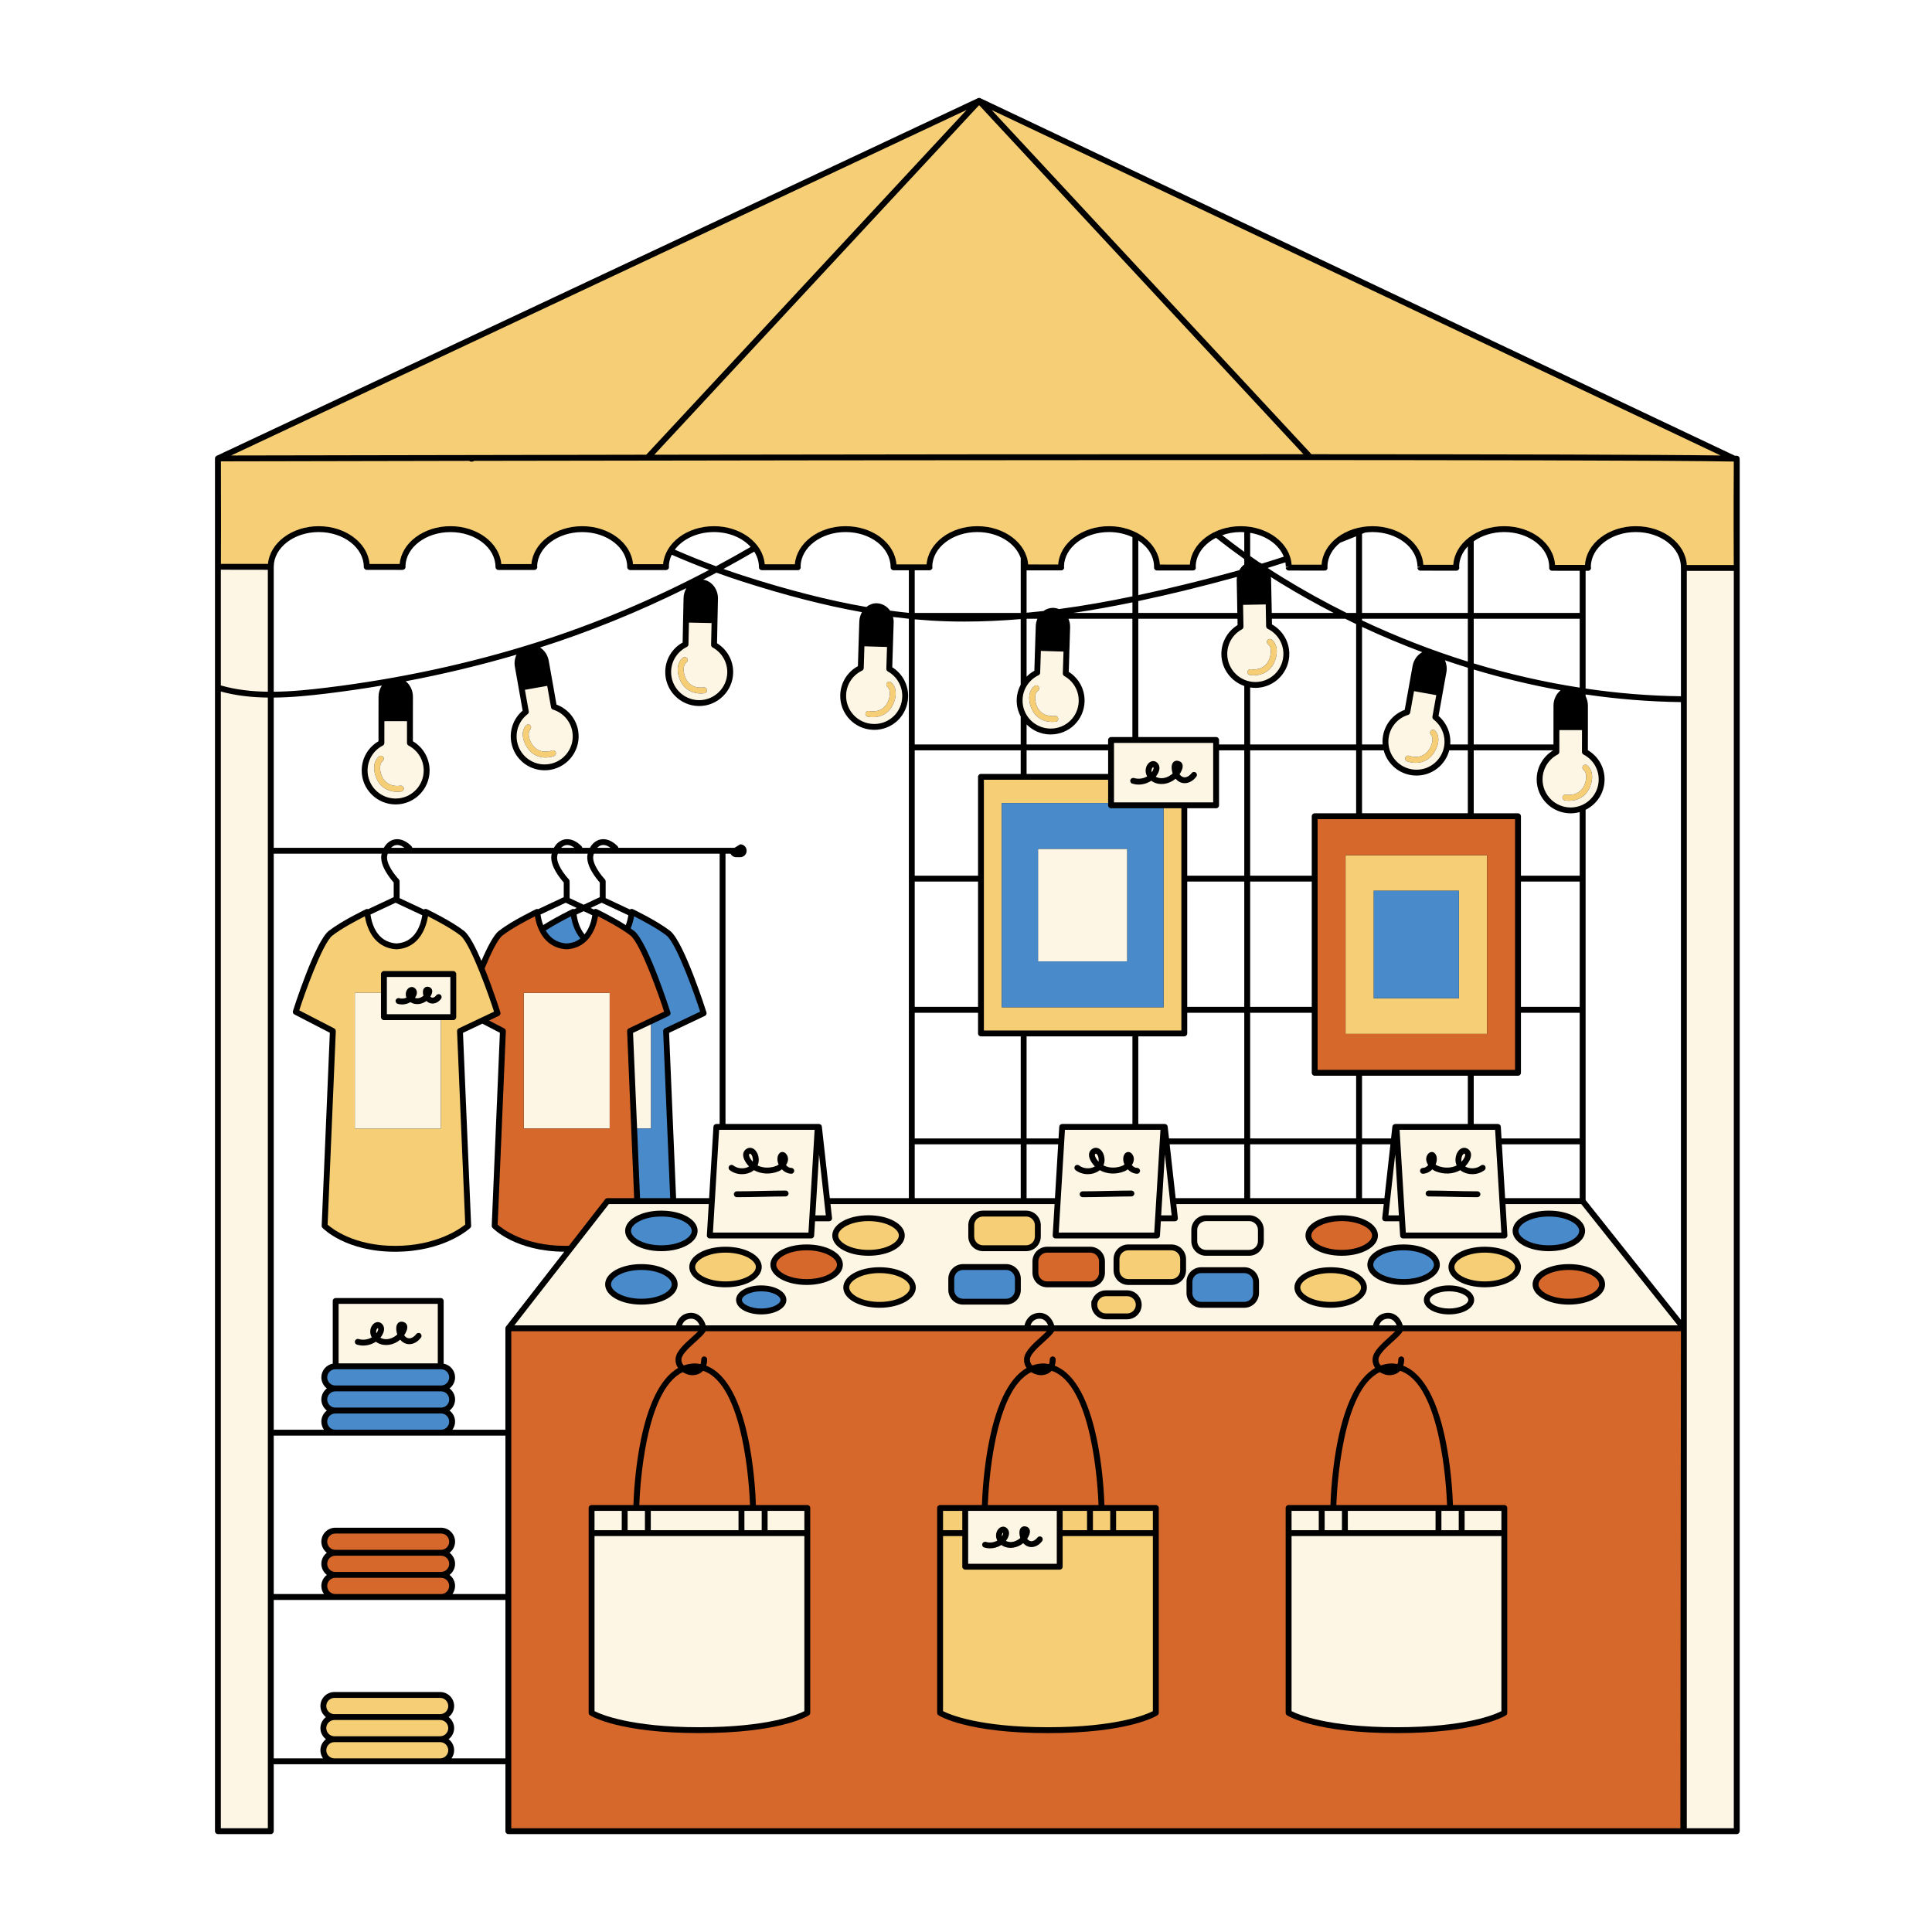 <svg xmlns="http://www.w3.org/2000/svg" xmlns:xlink="http://www.w3.org/1999/xlink" width="280" zoomAndPan="magnify" viewBox="0 0 210 210" height="280" preserveAspectRatio="xMidYMid meet" version="1.0"><defs><clipPath id="9c065d0bdb"><path d="M 23.367 10.5 L 189.117 10.5 L 189.117 199.5 L 23.367 199.5 Z M 23.367 10.5 " clip-rule="nonzero"/></clipPath></defs><rect x="-21" width="252" fill="#ffffff" y="-21" height="252" fill-opacity="1"/><rect x="-21" width="252" fill="#ffffff" y="-21" height="252" fill-opacity="1"/><g clip-path="url(#9c065d0bdb)"><path fill="#000000" d="M 189.086 49.914 C 189.086 49.895 189.094 49.883 189.094 49.863 C 189.098 49.688 188.961 49.543 188.781 49.539 C 188.715 49.535 188.641 49.535 188.566 49.531 L 106.559 10.672 C 106.559 10.672 106.555 10.668 106.555 10.668 C 106.551 10.668 106.547 10.668 106.543 10.664 C 106.535 10.664 106.531 10.66 106.523 10.66 C 106.512 10.652 106.5 10.652 106.488 10.652 C 106.473 10.648 106.457 10.645 106.441 10.641 C 106.438 10.641 106.434 10.641 106.43 10.641 C 106.426 10.641 106.422 10.641 106.418 10.641 C 106.414 10.641 106.41 10.641 106.406 10.641 C 106.398 10.641 106.387 10.645 106.379 10.648 C 106.359 10.648 106.344 10.652 106.328 10.656 C 106.32 10.66 106.312 10.664 106.301 10.664 C 106.297 10.668 106.293 10.668 106.289 10.672 L 23.598 49.52 C 23.59 49.523 23.586 49.527 23.582 49.527 C 23.566 49.535 23.555 49.543 23.543 49.547 C 23.52 49.562 23.496 49.574 23.477 49.594 C 23.473 49.598 23.469 49.598 23.469 49.602 C 23.465 49.602 23.465 49.602 23.465 49.602 C 23.457 49.609 23.449 49.625 23.441 49.633 C 23.434 49.645 23.418 49.656 23.41 49.668 C 23.406 49.676 23.406 49.684 23.402 49.691 C 23.402 49.695 23.398 49.695 23.398 49.699 C 23.395 49.699 23.395 49.703 23.395 49.703 C 23.395 49.707 23.391 49.715 23.391 49.719 C 23.379 49.75 23.371 49.777 23.371 49.809 C 23.371 49.812 23.367 49.816 23.367 49.82 C 23.367 49.824 23.367 49.824 23.367 49.824 C 23.367 49.828 23.367 49.828 23.367 49.828 L 23.367 199.039 C 23.367 199.219 23.512 199.359 23.688 199.359 L 29.434 199.359 C 29.609 199.359 29.754 199.219 29.754 199.043 L 29.754 191.766 L 54.938 191.766 L 54.938 199.043 C 54.938 199.219 55.078 199.359 55.254 199.359 L 182.969 199.359 C 182.98 199.359 182.988 199.355 183 199.355 C 183.008 199.355 183.02 199.359 183.027 199.359 L 188.777 199.359 C 188.953 199.359 189.094 199.219 189.098 199.043 L 189.098 49.984 C 189.098 49.98 189.094 49.98 189.094 49.977 C 189.094 49.953 189.09 49.934 189.086 49.914 Z M 48.863 171.184 C 49.227 170.902 49.465 170.469 49.465 169.98 C 49.465 169.488 49.227 169.055 48.863 168.777 C 49.227 168.5 49.465 168.066 49.465 167.574 C 49.465 166.738 48.781 166.055 47.941 166.055 L 36.449 166.055 C 35.609 166.055 34.93 166.738 34.93 167.574 C 34.93 168.066 35.168 168.5 35.527 168.777 C 35.168 169.055 34.93 169.488 34.93 169.98 C 34.93 170.473 35.168 170.902 35.527 171.184 C 35.168 171.461 34.93 171.895 34.93 172.383 C 34.93 172.715 35.035 173.016 35.215 173.266 L 29.754 173.266 L 29.754 156.043 L 54.938 156.043 L 54.938 173.266 L 49.176 173.266 C 49.355 173.016 49.465 172.715 49.465 172.383 C 49.465 171.895 49.227 171.461 48.863 171.184 Z M 48.863 153.32 C 49.227 153.043 49.465 152.609 49.465 152.117 C 49.465 151.625 49.227 151.195 48.863 150.914 C 49.227 150.637 49.465 150.203 49.465 149.715 C 49.465 148.973 48.93 148.355 48.223 148.223 L 48.223 141.41 C 48.223 141.23 48.082 141.09 47.906 141.09 L 36.488 141.09 C 36.312 141.09 36.168 141.23 36.168 141.41 L 36.168 148.223 C 35.465 148.355 34.93 148.973 34.93 149.715 C 34.93 150.203 35.168 150.637 35.527 150.914 C 35.168 151.195 34.93 151.625 34.93 152.117 C 34.93 152.609 35.168 153.043 35.527 153.32 C 35.168 153.598 34.93 154.031 34.93 154.523 C 34.93 154.852 35.035 155.156 35.215 155.406 L 29.754 155.406 L 29.754 92.793 L 41.488 92.793 C 41.477 92.836 41.465 92.875 41.457 92.918 C 41.25 94.098 42.449 95.535 42.793 95.922 L 42.793 97.516 L 40.016 98.82 C 39.941 98.793 39.859 98.789 39.785 98.824 C 39.676 98.879 37.113 100.109 35.738 101.184 C 34.234 102.359 31.859 109.824 31.84 109.898 C 31.797 110.043 31.863 110.195 32 110.266 L 35.852 112.258 L 34.965 133.23 C 34.961 133.316 34.992 133.402 35.055 133.465 C 35.156 133.57 37.609 136.059 42.945 136.059 C 48.273 136.059 50.996 133.582 51.109 133.477 C 51.18 133.414 51.215 133.324 51.211 133.23 L 50.324 112.266 L 52.426 111.27 L 54.336 112.258 L 53.449 133.23 C 53.445 133.316 53.477 133.402 53.535 133.465 C 53.637 133.57 56.066 136.023 61.332 136.055 L 55.004 144.184 C 54.988 144.203 54.977 144.227 54.965 144.246 C 54.965 144.25 54.961 144.254 54.961 144.258 C 54.945 144.293 54.938 144.328 54.938 144.367 C 54.938 144.371 54.934 144.375 54.934 144.379 L 54.934 155.406 L 49.176 155.406 C 49.355 155.156 49.465 154.852 49.465 154.523 C 49.465 154.031 49.227 153.598 48.863 153.32 Z M 42.086 93.031 C 42.102 92.949 42.121 92.867 42.145 92.793 L 59.969 92.793 C 59.961 92.836 59.949 92.875 59.941 92.918 C 59.73 94.098 60.93 95.535 61.277 95.922 L 61.277 97.516 L 58.5 98.82 C 58.422 98.793 58.34 98.789 58.266 98.824 C 58.16 98.879 55.594 100.109 54.223 101.184 C 53.656 101.625 52.969 102.953 52.332 104.441 C 51.688 102.949 51 101.621 50.441 101.184 C 49.066 100.109 46.504 98.879 46.395 98.824 C 46.297 98.781 46.184 98.785 46.094 98.84 C 46.082 98.844 46.082 98.855 46.07 98.859 L 43.434 97.621 L 43.434 95.797 C 43.434 95.715 43.398 95.637 43.344 95.574 C 42.941 95.156 41.934 93.883 42.086 93.031 Z M 182.711 143.465 L 172.348 130.441 L 172.348 88.023 C 173.566 87.422 174.41 86.172 174.41 84.723 C 174.414 83.406 173.723 82.207 172.594 81.543 L 172.598 79.043 C 172.598 79.043 172.598 79.039 172.598 79.039 L 172.598 76.703 C 172.598 76.328 172.504 75.977 172.348 75.672 L 172.348 75.484 C 175.809 75.992 179.273 76.27 182.711 76.316 Z M 60.57 93.031 C 60.582 92.949 60.605 92.867 60.629 92.793 L 63.887 92.793 C 63.879 92.836 63.863 92.875 63.855 92.918 C 63.648 94.098 64.848 95.535 65.195 95.922 L 65.195 97.516 L 63.441 98.34 L 61.914 97.621 L 61.914 95.797 C 61.914 95.715 61.883 95.637 61.828 95.574 C 61.426 95.156 60.418 93.883 60.57 93.031 Z M 60.992 92.156 C 61.113 92.027 61.254 91.938 61.406 91.887 C 61.723 91.789 62.074 91.883 62.445 92.156 Z M 75.348 92.793 L 78.223 92.793 L 78.223 122.172 L 77.867 122.172 C 77.695 122.172 77.559 122.301 77.547 122.469 L 77.078 130.234 L 73.488 130.234 L 72.727 112.266 L 76.621 110.422 C 76.762 110.355 76.836 110.195 76.793 110.047 C 76.773 109.973 74.355 102.367 72.84 101.184 C 71.469 100.109 68.906 98.879 68.797 98.824 C 68.699 98.781 68.586 98.785 68.492 98.84 C 68.484 98.844 68.48 98.855 68.473 98.859 L 65.832 97.621 L 65.832 95.797 C 65.832 95.715 65.801 95.637 65.746 95.574 C 65.344 95.156 64.336 93.883 64.488 93.031 C 64.5 92.949 64.523 92.871 64.547 92.793 Z M 64.91 92.156 C 65.031 92.027 65.172 91.938 65.324 91.887 C 65.641 91.789 65.992 91.883 66.359 92.156 Z M 95.277 65.57 C 94.859 65.57 94.477 65.723 94.168 65.977 C 90.07 65.266 85.68 64.145 80.797 62.574 C 80.074 62.34 79.355 62.094 78.637 61.84 C 79.758 61.23 80.875 60.605 81.984 59.961 C 82.305 60.469 82.492 61.039 82.492 61.645 C 82.488 61.73 82.52 61.816 82.582 61.875 C 82.641 61.938 82.723 61.973 82.809 61.973 L 86.703 61.977 C 86.703 61.977 86.703 61.977 86.707 61.977 C 86.898 61.988 87.035 61.836 87.035 61.656 C 87.035 61.625 87.027 61.59 87.02 61.562 C 87.059 59.5 89.238 57.832 91.914 57.832 C 94.613 57.832 96.809 59.531 96.805 61.66 C 96.805 61.746 96.84 61.828 96.898 61.891 C 96.957 61.949 97.039 61.984 97.125 61.984 L 98.789 61.984 L 98.789 66.617 C 98.117 66.547 97.438 66.469 96.75 66.375 C 96.418 65.902 95.895 65.586 95.277 65.57 Z M 58.281 69.844 C 51.023 72.137 43.363 73.785 35.516 74.742 C 33.688 74.965 31.723 75.172 29.754 75.188 L 29.754 61.613 C 29.754 59.531 31.953 57.832 34.648 57.832 C 37.348 57.832 39.543 59.531 39.543 61.621 C 39.543 61.797 39.688 61.941 39.863 61.941 L 43.75 61.945 C 43.754 61.945 43.754 61.945 43.758 61.945 C 43.93 61.938 44.082 61.801 44.082 61.625 C 44.082 61.594 44.078 61.566 44.07 61.539 C 44.125 59.488 46.301 57.836 48.965 57.836 C 51.664 57.836 53.859 59.531 53.859 61.633 C 53.859 61.809 54.004 61.953 54.18 61.953 L 58.066 61.953 C 58.07 61.953 58.074 61.953 58.074 61.953 C 58.254 61.953 58.402 61.812 58.402 61.637 C 58.402 61.605 58.395 61.574 58.387 61.543 C 58.438 59.492 60.613 57.836 63.281 57.836 C 65.98 57.836 68.176 59.531 68.176 61.645 C 68.176 61.82 68.32 61.965 68.496 61.965 L 72.387 61.965 C 72.387 61.965 72.391 61.965 72.391 61.965 C 72.539 61.965 72.719 61.824 72.719 61.648 C 72.719 61.613 72.711 61.582 72.703 61.555 C 72.711 61.109 72.824 60.688 73.016 60.297 C 74.363 60.887 75.719 61.438 77.078 61.949 C 70.926 65.188 64.625 67.84 58.281 69.844 Z M 43.004 87.117 Z M 65.402 98.125 L 68.297 99.484 C 68.258 99.758 68.176 100.145 68.023 100.555 C 66.652 99.68 64.965 98.867 64.879 98.824 C 64.781 98.777 64.668 98.785 64.578 98.84 C 64.566 98.844 64.562 98.855 64.555 98.859 L 64.195 98.691 Z M 170.723 88.086 Z M 168.859 76.699 L 168.855 79.777 L 168.855 80.922 L 160.188 80.922 L 160.188 72.773 C 163.309 73.711 166.465 74.469 169.625 75.039 C 169.164 75.414 168.859 76.02 168.859 76.699 Z M 159.547 80.922 L 157.633 80.922 C 157.73 79.746 157.266 78.594 156.363 77.82 L 156.805 75.359 C 156.805 75.355 156.805 75.355 156.805 75.355 L 157.219 73.059 C 157.301 72.598 157.23 72.152 157.059 71.77 C 157.883 72.051 158.715 72.324 159.551 72.582 L 159.551 80.922 Z M 153.539 72.398 L 152.996 75.426 C 152.996 75.426 152.996 75.426 152.996 75.43 L 152.684 77.16 C 151.457 77.609 150.562 78.668 150.332 79.961 C 150.273 80.285 150.262 80.605 150.289 80.922 L 148.047 80.922 L 148.047 68.137 C 150.199 69.145 152.387 70.059 154.594 70.887 C 154.062 71.176 153.66 71.727 153.539 72.398 Z M 147.406 80.922 L 135.887 80.922 L 135.887 74.723 C 136.07 74.75 136.258 74.77 136.445 74.77 L 136.52 74.77 C 138.555 74.73 140.18 73.047 140.141 71.012 C 140.113 69.699 139.398 68.512 138.258 67.871 L 138.246 67.258 L 146.227 67.258 C 146.617 67.453 147.012 67.645 147.406 67.836 Z M 129.047 87.855 L 132.188 87.855 C 132.363 87.855 132.504 87.711 132.504 87.535 L 132.504 81.559 L 135.246 81.559 L 135.246 95.184 L 129.047 95.184 Z M 129.047 95.82 L 135.246 95.82 L 135.246 109.441 L 129.047 109.441 Z M 135.887 95.82 L 142.582 95.82 L 142.582 109.441 L 135.887 109.441 Z M 150.48 130.234 L 148.047 130.234 L 148.047 124.379 L 151.133 124.379 Z M 151.793 122.172 C 151.789 122.172 151.789 122.172 151.789 122.172 L 151.664 122.172 C 151.5 122.172 151.363 122.293 151.344 122.453 L 151.203 123.742 L 148.047 123.742 L 148.047 116.93 L 159.547 116.93 L 159.547 122.172 Z M 142.582 110.082 L 142.582 116.609 C 142.582 116.785 142.723 116.93 142.902 116.93 L 147.406 116.93 L 147.406 123.742 L 135.887 123.742 L 135.887 110.082 Z M 147.406 124.379 L 147.406 130.234 L 135.887 130.234 L 135.887 124.379 Z M 135.246 130.234 L 127.789 130.234 L 127.137 124.379 L 135.246 124.379 Z M 163.133 122.469 C 163.121 122.301 162.98 122.172 162.812 122.172 L 160.188 122.172 L 160.188 116.93 L 165 116.93 C 165.176 116.93 165.32 116.785 165.32 116.609 L 165.32 110.082 L 171.707 110.082 L 171.707 123.742 L 163.207 123.742 Z M 142.902 88.402 C 142.723 88.402 142.582 88.543 142.582 88.719 L 142.582 95.184 L 135.887 95.184 L 135.887 81.559 L 147.406 81.559 L 147.406 88.402 Z M 114.461 66.07 C 114.074 66.07 113.719 66.195 113.422 66.414 C 112.812 66.484 112.199 66.547 111.586 66.602 L 111.586 61.996 L 115.336 61.996 C 115.336 62 115.34 62 115.344 61.996 C 115.527 62.008 115.668 61.859 115.668 61.68 C 115.668 61.645 115.664 61.609 115.652 61.578 C 115.68 59.508 117.867 57.832 120.547 57.832 C 121.48 57.832 122.348 58.039 123.09 58.387 L 123.09 64.82 C 120.578 65.344 117.895 65.832 115.102 66.203 C 114.902 66.125 114.691 66.078 114.461 66.07 Z M 138.211 65.367 L 138.164 63.031 C 138.164 62.922 138.148 62.816 138.129 62.711 C 138.469 62.93 138.805 63.145 139.148 63.355 C 141.051 64.52 142.988 65.605 144.961 66.621 L 138.234 66.621 Z M 137.16 61.262 C 137.07 61.211 136.98 61.164 136.883 61.129 C 136.547 60.898 136.215 60.668 135.887 60.438 L 135.887 57.918 C 137.629 58.203 139.027 59.207 139.543 60.508 C 138.75 60.77 137.957 61.023 137.16 61.262 Z M 134.863 57.832 C 134.992 57.832 135.121 57.84 135.246 57.848 L 135.246 59.984 C 134.438 59.402 133.641 58.793 132.848 58.172 C 133.465 57.957 134.145 57.832 134.863 57.832 Z M 123.727 58.746 C 124.777 59.438 125.441 60.469 125.441 61.613 C 125.441 61.617 125.438 61.68 125.438 61.684 C 125.438 61.77 125.473 61.852 125.531 61.91 C 125.59 61.973 125.672 62.008 125.758 62.008 L 129.652 62.008 C 129.652 62.012 129.656 62.012 129.66 62.008 C 129.867 62.008 129.984 61.871 129.984 61.691 C 129.984 61.652 129.98 61.621 129.969 61.586 C 129.98 60.281 130.859 59.129 132.176 58.457 C 133.184 59.258 134.207 60.027 135.246 60.766 L 135.246 61.359 C 135.031 61.52 134.848 61.73 134.711 61.973 C 132.711 62.531 130.656 63.07 128.594 63.57 C 127.074 63.941 125.441 64.32 123.727 64.688 Z M 146.367 66.621 C 144.027 65.457 141.727 64.188 139.484 62.812 C 138.91 62.461 138.348 62.102 137.789 61.734 C 138.434 61.539 139.074 61.332 139.715 61.125 C 139.742 61.285 139.762 61.449 139.762 61.613 L 140.074 61.625 L 139.754 61.688 C 139.75 61.773 139.785 61.855 139.844 61.918 C 139.902 61.98 139.988 62.016 140.074 62.016 L 143.969 62.02 C 143.969 62.02 143.973 62.02 143.977 62.02 C 144.18 62.031 144.301 61.879 144.301 61.699 C 144.301 61.664 144.297 61.629 144.285 61.594 C 144.293 60.582 144.816 59.668 145.664 58.992 C 146.246 58.762 146.824 58.531 147.406 58.293 L 147.406 66.621 Z M 123.09 65.473 L 123.09 66.621 L 116.672 66.621 C 118.902 66.289 121.051 65.895 123.09 65.473 Z M 123.727 65.336 C 125.496 64.961 127.18 64.57 128.746 64.191 C 130.668 63.723 132.582 63.223 134.453 62.707 C 134.434 62.836 134.426 62.969 134.426 63.105 L 134.473 65.441 L 134.473 65.566 L 134.484 66.18 C 134.484 66.18 134.484 66.18 134.484 66.184 L 134.492 66.621 L 123.727 66.621 Z M 134.508 67.258 L 134.52 67.941 C 133.402 68.629 132.734 69.84 132.758 71.156 C 132.789 72.73 133.828 74.07 135.246 74.562 L 135.246 80.922 L 132.504 80.922 L 132.504 80.434 C 132.504 80.258 132.363 80.113 132.184 80.113 L 123.727 80.113 L 123.727 67.258 Z M 106.309 109.441 L 99.426 109.441 L 99.426 95.82 L 106.309 95.82 Z M 128.727 112.648 C 128.902 112.648 129.047 112.508 129.047 112.328 L 129.047 110.082 L 135.246 110.082 L 135.246 123.742 L 127.066 123.742 L 126.922 122.453 C 126.902 122.293 126.77 122.172 126.605 122.172 L 126.48 122.172 C 126.477 122.172 126.477 122.172 126.477 122.172 L 123.727 122.172 L 123.727 112.648 Z M 163.602 130.234 L 163.246 124.379 L 171.707 124.379 L 171.707 130.234 Z M 171.707 109.441 L 165.32 109.441 L 165.32 95.82 L 171.707 95.82 Z M 148.047 88.402 L 148.047 81.559 L 150.402 81.559 C 150.758 82.898 151.859 83.98 153.312 84.242 C 153.527 84.281 153.75 84.301 153.969 84.301 C 155.652 84.301 157.105 83.164 157.527 81.559 L 159.547 81.559 L 159.547 88.398 L 148.047 88.398 Z M 148.047 67.434 L 148.047 67.258 L 159.547 67.258 L 159.547 71.914 C 155.645 70.699 151.793 69.199 148.047 67.434 Z M 148.047 66.621 L 148.047 58.027 C 148.16 57.98 148.273 57.934 148.383 57.887 C 148.645 57.855 148.91 57.832 149.18 57.832 C 151.879 57.832 154.074 59.531 154.074 61.617 L 154.391 61.621 L 154.07 61.699 C 154.066 61.785 154.102 61.867 154.16 61.93 C 154.219 61.992 154.305 62.027 154.391 62.027 L 158.289 62.031 C 158.289 62.031 158.289 62.031 158.293 62.031 C 158.473 62.031 158.621 61.891 158.621 61.711 C 158.621 61.672 158.613 61.637 158.602 61.602 C 158.605 60.773 158.957 60.012 159.547 59.387 L 159.547 66.621 Z M 101.02 61.988 C 101.02 61.984 101.023 61.988 101.023 61.988 C 101.215 61.988 101.352 61.848 101.352 61.668 C 101.352 61.633 101.344 61.602 101.336 61.57 C 101.371 59.504 103.551 57.832 106.23 57.832 C 108.484 57.832 110.383 59.02 110.949 60.656 L 110.949 66.621 L 99.426 66.621 L 99.426 61.988 Z M 112.762 67.258 C 112.656 67.508 112.59 67.781 112.582 68.074 L 112.484 71.148 C 112.484 71.152 112.484 71.152 112.484 71.152 L 112.43 72.91 C 112.113 73.086 111.832 73.301 111.586 73.551 L 111.586 67.258 Z M 111.586 78.742 C 112.227 79.387 113.105 79.801 114.086 79.832 L 114.199 79.832 C 116.207 79.832 117.824 78.262 117.887 76.262 C 117.93 74.945 117.273 73.727 116.168 73.027 L 116.223 71.27 C 116.223 71.27 116.223 71.266 116.223 71.266 L 116.234 70.793 L 116.246 70.527 L 116.316 68.191 C 116.328 67.867 116.262 67.551 116.137 67.258 L 123.086 67.258 L 123.086 80.113 L 120.766 80.113 C 120.59 80.113 120.445 80.258 120.445 80.434 L 120.445 80.922 L 111.586 80.922 Z M 120.449 81.559 L 120.449 84.121 L 111.586 84.121 L 111.586 81.559 Z M 110.949 84.121 L 106.629 84.121 C 106.449 84.121 106.309 84.266 106.309 84.441 L 106.309 95.184 L 99.426 95.184 L 99.426 81.559 L 110.945 81.559 L 110.945 84.121 Z M 99.426 110.082 L 106.309 110.082 L 106.309 112.328 C 106.309 112.508 106.449 112.648 106.629 112.648 L 110.949 112.648 L 110.949 123.742 L 99.426 123.742 Z M 111.586 112.648 L 123.09 112.648 L 123.09 122.172 L 115.453 122.172 C 115.285 122.172 115.145 122.301 115.137 122.469 L 115.059 123.742 L 111.586 123.742 Z M 115.02 124.379 L 114.668 130.234 L 111.586 130.234 L 111.586 124.379 Z M 64.379 99.484 C 64.309 99.984 64.098 100.871 63.535 101.566 C 62.934 100.832 62.734 99.883 62.672 99.402 C 62.672 99.402 62.676 99.402 62.68 99.398 L 63.441 99.043 Z M 171.707 95.184 L 165.32 95.184 L 165.32 88.719 C 165.32 88.543 165.176 88.402 165 88.402 L 160.188 88.402 L 160.188 81.559 L 168.828 81.559 C 167.715 82.223 167.031 83.41 167.031 84.715 C 167.027 86.75 168.684 88.402 170.719 88.406 L 170.723 88.406 C 171.062 88.406 171.395 88.355 171.707 88.27 Z M 160.188 72.109 L 160.188 67.258 L 171.707 67.258 L 171.707 74.742 C 167.848 74.145 163.992 73.262 160.188 72.109 Z M 171.707 66.621 L 160.188 66.621 L 160.188 58.836 C 161.059 58.215 162.219 57.832 163.496 57.832 C 166.195 57.832 168.395 59.531 168.391 61.645 C 168.391 61.652 168.387 61.703 168.387 61.711 C 168.383 61.797 168.418 61.883 168.477 61.941 C 168.535 62.004 168.617 62.039 168.707 62.039 L 171.707 62.043 Z M 73.348 59.746 C 74.191 58.605 75.781 57.832 77.598 57.832 C 79.25 57.832 80.707 58.469 81.594 59.449 C 80.348 60.172 79.094 60.875 77.832 61.551 C 76.332 60.996 74.836 60.395 73.348 59.746 Z M 102.961 67.535 C 103.59 67.555 104.219 67.562 104.848 67.562 C 106.906 67.562 108.945 67.461 110.945 67.293 L 110.945 74.418 C 110.688 74.906 110.527 75.453 110.512 76.031 C 110.488 76.699 110.652 77.328 110.945 77.879 L 110.945 80.922 L 99.426 80.922 L 99.426 67.32 C 100.621 67.426 101.801 67.5 102.961 67.535 Z M 99.426 124.379 L 110.949 124.379 L 110.949 130.234 L 99.426 130.234 Z M 61.484 98.125 L 62.691 98.691 L 62.418 98.82 C 62.34 98.793 62.258 98.789 62.184 98.824 C 62.098 98.867 60.41 99.68 59.043 100.555 C 58.867 100.098 58.789 99.676 58.754 99.402 C 58.758 99.402 58.758 99.402 58.762 99.398 Z M 172.348 74.844 L 172.348 62.043 L 172.605 62.043 C 172.605 62.043 172.609 62.043 172.609 62.043 C 172.789 62.055 172.938 61.902 172.938 61.723 C 172.938 61.684 172.93 61.648 172.918 61.613 C 172.922 59.527 175.117 57.832 177.812 57.832 C 180.512 57.832 182.711 59.531 182.707 61.652 C 182.707 61.66 182.703 61.711 182.703 61.719 C 182.703 61.734 182.707 61.746 182.711 61.762 L 182.711 75.68 C 179.273 75.637 175.809 75.355 172.348 74.844 Z M 29.754 75.824 C 31.754 75.805 33.742 75.602 35.594 75.375 C 37.578 75.133 39.551 74.848 41.504 74.516 C 41.281 74.859 41.145 75.277 41.145 75.73 L 41.141 78.066 L 41.141 80.57 C 40.012 81.23 39.316 82.43 39.316 83.746 C 39.312 84.73 39.695 85.656 40.395 86.355 C 41.09 87.051 42.016 87.434 43 87.438 L 43.004 87.438 C 45.039 87.438 46.695 85.785 46.695 83.75 C 46.695 82.438 46.004 81.234 44.879 80.57 L 44.879 78.812 C 44.879 78.812 44.879 78.812 44.879 78.809 L 44.883 75.734 C 44.883 75.191 44.691 74.676 44.348 74.289 C 44.27 74.199 44.184 74.125 44.094 74.051 C 48.195 73.277 52.223 72.309 56.145 71.16 C 55.957 71.547 55.879 72.008 55.965 72.48 L 56.504 75.508 L 56.809 77.242 C 55.816 78.09 55.344 79.395 55.574 80.688 C 55.887 82.449 57.41 83.727 59.199 83.727 C 59.418 83.727 59.637 83.707 59.852 83.672 C 61.852 83.312 63.191 81.395 62.84 79.395 C 62.609 78.102 61.715 77.043 60.488 76.586 L 60.184 74.855 C 60.184 74.855 60.184 74.855 60.184 74.852 L 59.645 71.824 C 59.535 71.199 59.176 70.68 58.703 70.379 C 64.059 68.676 69.383 66.512 74.609 63.926 C 74.426 64.238 74.309 64.605 74.301 65.004 L 74.25 67.34 L 74.199 69.84 C 73.055 70.477 72.336 71.664 72.309 72.977 C 72.27 75.012 73.887 76.699 75.922 76.742 L 76.004 76.742 C 77.992 76.742 79.648 75.125 79.691 73.133 C 79.719 71.82 79.051 70.605 77.938 69.918 L 77.988 67.418 C 77.988 67.418 77.988 67.414 77.988 67.414 L 78.039 65.082 C 78.059 64.039 77.371 63.16 76.434 63.004 C 76.918 62.754 77.398 62.5 77.879 62.246 C 78.785 62.574 79.691 62.887 80.602 63.18 C 85.371 64.715 89.672 65.82 93.691 66.539 C 93.52 66.84 93.414 67.191 93.402 67.574 L 93.305 70.648 C 93.305 70.652 93.305 70.656 93.305 70.656 L 93.25 72.41 C 92.102 73.035 91.371 74.215 91.332 75.531 C 91.266 77.562 92.871 79.266 94.906 79.328 L 95.023 79.332 C 97.027 79.332 98.645 77.762 98.707 75.758 C 98.75 74.445 98.094 73.223 96.984 72.527 L 97.062 70.027 L 97.137 67.691 C 97.145 67.473 97.117 67.258 97.066 67.059 C 97.645 67.133 98.219 67.199 98.789 67.258 L 98.789 130.234 L 90.199 130.234 L 89.332 122.453 C 89.316 122.293 89.18 122.172 89.016 122.172 L 88.891 122.172 C 88.891 122.172 88.891 122.172 88.887 122.172 L 78.859 122.172 L 78.859 92.793 L 79.402 92.793 C 79.52 93.016 79.75 93.172 80.02 93.172 L 80.457 93.172 C 80.844 93.172 81.156 92.859 81.156 92.473 C 81.156 92.086 80.844 91.773 80.457 91.773 L 79.84 92.152 L 67.211 92.152 C 67.199 92.09 67.176 92.023 67.125 91.973 C 66.25 91.102 65.504 91.164 65.133 91.281 C 64.711 91.41 64.359 91.727 64.125 92.152 L 63.293 92.152 C 63.285 92.09 63.258 92.023 63.207 91.973 C 62.332 91.102 61.586 91.164 61.215 91.281 C 60.797 91.41 60.445 91.727 60.207 92.152 L 44.809 92.152 C 44.801 92.09 44.773 92.023 44.723 91.973 C 43.848 91.102 43.102 91.164 42.73 91.281 C 42.312 91.41 41.961 91.727 41.723 92.152 L 29.754 92.152 Z M 42.922 91.887 C 43.238 91.789 43.594 91.883 43.961 92.152 L 42.508 92.152 C 42.629 92.027 42.77 91.938 42.922 91.887 Z M 43 98.125 L 45.898 99.484 C 45.77 100.359 45.238 102.426 43.105 102.547 C 40.871 102.422 40.379 100.223 40.27 99.402 C 40.273 99.402 40.277 99.402 40.277 99.398 Z M 49.074 191.129 C 49.254 190.879 49.363 190.574 49.363 190.246 C 49.363 189.754 49.125 189.32 48.762 189.043 C 49.125 188.766 49.363 188.332 49.363 187.84 C 49.363 187.348 49.125 186.918 48.762 186.637 C 49.125 186.359 49.363 185.926 49.363 185.434 C 49.363 184.598 48.68 183.914 47.84 183.914 L 36.348 183.914 C 35.508 183.914 34.828 184.598 34.828 185.434 C 34.828 185.926 35.066 186.359 35.426 186.637 C 35.066 186.918 34.828 187.348 34.828 187.84 C 34.828 188.332 35.066 188.766 35.426 189.043 C 35.066 189.32 34.828 189.754 34.828 190.246 C 34.828 190.574 34.934 190.879 35.113 191.129 L 29.754 191.129 L 29.754 173.906 L 54.938 173.906 L 54.938 191.129 Z M 49.074 191.129 " fill-opacity="1" fill-rule="nonzero"/></g><path fill="#f5ce76" d="M 49.859 111.781 L 53.699 109.961 C 53.227 108.457 51.16 102.559 50.047 101.688 C 49.043 100.902 47.301 99.992 46.52 99.598 C 46.348 100.637 45.676 103.043 43.105 103.184 C 40.508 103.043 39.832 100.637 39.66 99.598 C 38.879 99.992 37.137 100.902 36.133 101.688 C 35.023 102.551 32.988 108.352 32.527 109.82 L 36.328 111.785 C 36.438 111.844 36.504 111.957 36.5 112.082 L 35.609 133.113 C 36.098 133.547 38.465 135.422 42.945 135.422 C 47.438 135.422 50.023 133.543 50.57 133.102 L 49.68 112.082 C 49.676 111.953 49.746 111.836 49.859 111.781 Z M 49.59 110.562 C 49.59 110.738 49.445 110.879 49.27 110.879 L 47.91 110.879 L 47.91 122.668 L 38.57 122.668 L 38.57 107.914 L 41.41 107.914 L 41.41 105.871 C 41.41 105.695 41.555 105.551 41.73 105.551 L 49.27 105.551 C 49.445 105.551 49.59 105.695 49.59 105.871 Z M 48.723 190.246 C 48.723 190.73 48.328 191.129 47.84 191.129 L 36.348 191.129 C 35.863 191.129 35.465 190.73 35.465 190.246 C 35.465 189.758 35.863 189.363 36.348 189.363 L 47.84 189.363 C 48.328 189.363 48.723 189.758 48.723 190.246 Z M 48.723 187.84 C 48.723 188.328 48.328 188.723 47.84 188.723 L 36.348 188.723 C 35.863 188.723 35.465 188.328 35.465 187.84 C 35.465 187.355 35.863 186.957 36.348 186.957 L 47.84 186.957 C 48.328 186.957 48.723 187.355 48.723 187.84 Z M 48.723 185.438 C 48.723 185.922 48.328 186.32 47.84 186.32 L 36.348 186.32 C 35.863 186.32 35.465 185.922 35.465 185.438 C 35.465 184.949 35.863 184.555 36.348 184.555 L 47.84 184.555 C 48.328 184.555 48.723 184.949 48.723 185.438 Z M 126.473 87.855 L 128.41 87.855 L 128.41 112.012 L 106.945 112.012 L 106.945 84.758 L 120.449 84.758 L 120.449 87.285 L 108.883 87.285 L 108.883 109.484 L 126.473 109.484 Z M 146.254 112.379 L 161.648 112.379 L 161.648 92.953 L 146.254 92.953 Z M 149.324 96.824 L 158.578 96.824 L 158.578 108.504 L 149.324 108.504 Z M 41.605 82.715 C 41.117 83.102 41.324 84.012 41.57 84.492 C 41.926 85.199 42.641 85.531 43.527 85.402 C 43.703 85.379 43.863 85.5 43.891 85.676 C 43.914 85.848 43.793 86.012 43.621 86.035 C 43.465 86.059 43.312 86.066 43.168 86.066 C 42.211 86.066 41.418 85.605 41 84.781 C 40.582 83.957 40.469 82.801 41.211 82.215 C 41.348 82.105 41.547 82.129 41.66 82.27 C 41.766 82.406 41.742 82.605 41.605 82.715 Z M 60.414 81.777 C 60.469 81.945 60.379 82.125 60.211 82.18 C 59.895 82.289 59.582 82.34 59.281 82.34 C 58.535 82.34 57.871 82.016 57.414 81.41 C 56.855 80.672 56.543 79.555 57.168 78.848 C 57.285 78.715 57.488 78.703 57.617 78.82 C 57.75 78.938 57.762 79.141 57.645 79.27 C 57.234 79.734 57.598 80.594 57.922 81.023 C 58.398 81.656 59.16 81.855 60.012 81.574 C 60.176 81.52 60.359 81.613 60.414 81.777 Z M 76.176 75.379 C 75.191 75.379 74.383 74.898 73.973 74.047 C 73.57 73.215 73.48 72.059 74.234 71.488 C 74.375 71.383 74.574 71.41 74.684 71.547 C 74.789 71.688 74.762 71.891 74.621 71.996 C 74.125 72.371 74.312 73.285 74.547 73.77 C 74.891 74.484 75.598 74.828 76.492 74.723 C 76.664 74.695 76.824 74.824 76.848 75 C 76.867 75.176 76.742 75.332 76.566 75.355 C 76.434 75.371 76.305 75.379 76.176 75.379 Z M 172.52 83.188 C 173.258 83.777 173.145 84.93 172.723 85.754 C 172.305 86.578 171.516 87.039 170.559 87.039 C 170.41 87.039 170.258 87.027 170.102 87.004 C 169.93 86.98 169.809 86.816 169.832 86.641 C 169.859 86.469 170.02 86.348 170.195 86.371 C 171.078 86.5 171.797 86.172 172.156 85.465 C 172.398 84.984 172.609 84.074 172.121 83.688 C 171.984 83.578 171.961 83.379 172.07 83.242 C 172.18 83.102 172.383 83.078 172.52 83.188 Z M 155.242 81.602 C 155.566 81.172 155.934 80.316 155.52 79.848 C 155.406 79.719 155.418 79.516 155.551 79.398 C 155.68 79.281 155.883 79.297 156 79.426 C 156.625 80.137 156.309 81.25 155.75 81.988 C 155.293 82.594 154.629 82.914 153.883 82.914 C 153.582 82.914 153.27 82.863 152.949 82.754 C 152.785 82.699 152.691 82.52 152.75 82.352 C 152.805 82.184 152.984 82.094 153.152 82.148 C 154.004 82.434 154.766 82.234 155.242 81.602 Z M 138.473 72.078 C 138.062 72.926 137.258 73.406 136.273 73.406 C 136.145 73.406 136.012 73.398 135.875 73.379 C 135.703 73.359 135.578 73.199 135.598 73.023 C 135.621 72.852 135.781 72.727 135.957 72.746 C 136.848 72.859 137.551 72.516 137.898 71.801 C 138.133 71.316 138.324 70.402 137.828 70.027 C 137.688 69.918 137.664 69.719 137.77 69.578 C 137.875 69.438 138.074 69.41 138.215 69.52 C 138.969 70.09 138.879 71.246 138.473 72.078 Z M 96.43 76.434 C 96.688 75.961 96.926 75.059 96.449 74.656 C 96.316 74.543 96.297 74.344 96.41 74.207 C 96.527 74.074 96.727 74.055 96.863 74.168 C 97.582 74.781 97.434 75.93 96.988 76.742 C 96.559 77.523 95.793 77.961 94.875 77.961 C 94.699 77.961 94.516 77.941 94.332 77.91 C 94.156 77.879 94.039 77.715 94.07 77.539 C 94.102 77.367 94.27 77.25 94.441 77.281 C 95.324 77.438 96.047 77.129 96.43 76.434 Z M 112.832 75.07 C 112.332 75.441 112.512 76.355 112.742 76.848 C 113.082 77.562 113.785 77.914 114.672 77.816 C 114.852 77.789 115.008 77.922 115.027 78.098 C 115.047 78.27 114.922 78.43 114.746 78.449 C 114.621 78.461 114.5 78.469 114.383 78.469 C 113.383 78.469 112.57 77.98 112.164 77.117 C 111.773 76.281 111.691 75.125 112.453 74.559 C 112.594 74.453 112.793 74.484 112.898 74.625 C 113.004 74.766 112.973 74.965 112.832 75.07 Z M 94.402 135.859 C 92.461 135.859 91.105 135.035 91.105 134.293 C 91.105 133.555 92.461 132.73 94.402 132.73 C 96.348 132.73 97.703 133.555 97.703 134.293 C 97.703 135.035 96.348 135.859 94.402 135.859 Z M 82.16 137.719 C 82.16 138.461 80.805 139.285 78.859 139.285 C 76.914 139.285 75.559 138.461 75.559 137.719 C 75.559 136.98 76.914 136.156 78.859 136.156 C 80.805 136.156 82.16 136.98 82.16 137.719 Z M 98.906 139.945 C 98.906 140.684 97.551 141.512 95.605 141.512 C 93.66 141.512 92.305 140.684 92.305 139.945 C 92.305 139.207 93.66 138.379 95.605 138.379 C 97.551 138.379 98.906 139.207 98.906 139.945 Z M 164.68 137.719 C 164.68 138.461 163.324 139.285 161.383 139.285 C 159.438 139.285 158.082 138.461 158.082 137.719 C 158.082 136.98 159.438 136.156 161.383 136.156 C 163.324 136.156 164.68 136.98 164.68 137.719 Z M 147.938 139.945 C 147.938 140.684 146.582 141.512 144.637 141.512 C 142.691 141.512 141.336 140.684 141.336 139.945 C 141.336 139.207 142.691 138.379 144.637 138.379 C 146.582 138.379 147.938 139.207 147.938 139.945 Z M 106.848 135.359 C 106.32 135.359 105.891 134.93 105.891 134.402 L 105.891 133.188 C 105.891 132.656 106.32 132.23 106.848 132.23 L 111.531 132.23 C 112.059 132.23 112.488 132.656 112.488 133.188 L 112.488 134.402 C 112.488 134.93 112.059 135.359 111.531 135.359 Z M 128.281 136.859 L 128.281 138.074 C 128.281 138.602 127.848 139.031 127.32 139.031 L 122.637 139.031 C 122.109 139.031 121.68 138.602 121.68 138.074 L 121.68 136.859 C 121.68 136.332 122.109 135.902 122.637 135.902 L 127.32 135.902 C 127.848 135.902 128.281 136.332 128.281 136.859 Z M 120.203 142.766 C 119.684 142.766 119.266 142.344 119.266 141.828 C 119.266 141.312 119.684 140.891 120.203 140.891 L 122.516 140.891 C 123.035 140.891 123.457 141.312 123.457 141.828 C 123.457 142.344 123.035 142.766 122.516 142.766 Z M 142.551 49.371 L 107.789 11.957 L 187.023 49.508 C 180.152 49.414 163.137 49.379 142.551 49.371 Z M 71.121 49.426 L 106.387 11.469 C 106.406 11.461 106.422 11.453 106.438 11.441 L 141.676 49.371 C 119.445 49.363 93.207 49.391 71.121 49.426 Z M 70.246 49.426 C 48.035 49.461 30.184 49.496 25.125 49.508 L 105.07 11.945 Z M 188.453 61.418 L 183.344 61.414 C 183.207 59.07 180.781 57.195 177.812 57.195 C 174.852 57.195 172.426 59.066 172.285 61.406 L 169.023 61.402 C 168.883 59.062 166.457 57.195 163.496 57.195 C 160.539 57.195 158.117 59.059 157.969 61.395 L 154.707 61.391 C 154.559 59.059 152.137 57.195 149.18 57.195 C 146.227 57.195 143.805 59.055 143.652 61.383 L 140.391 61.379 C 140.234 59.051 137.816 57.195 134.863 57.195 C 131.914 57.195 129.496 59.047 129.336 61.371 L 126.07 61.367 C 125.91 59.047 123.496 57.195 120.547 57.195 C 117.602 57.195 115.188 59.039 115.023 61.359 L 111.754 61.355 C 111.586 59.039 109.172 57.195 106.23 57.195 C 103.312 57.195 100.914 59.008 100.715 61.348 L 97.438 61.348 C 97.262 59.031 94.852 57.195 91.914 57.195 C 88.996 57.195 86.598 59.012 86.395 61.336 L 83.121 61.336 C 82.938 59.027 80.531 57.195 77.598 57.195 C 74.68 57.195 72.281 59.012 72.078 61.324 L 68.805 61.324 C 68.613 59.023 66.211 57.195 63.281 57.195 C 60.363 57.195 57.965 59.008 57.762 61.316 L 54.488 61.312 C 54.289 59.016 51.891 57.195 48.965 57.195 C 46.047 57.195 43.648 59.008 43.445 61.305 L 40.168 61.301 C 39.965 59.012 37.566 57.195 34.648 57.195 C 31.734 57.195 29.336 59.004 29.129 61.293 L 24.012 61.289 C 24.016 60.07 24.035 55.516 24.012 50.148 C 25.949 50.145 36.312 50.121 50.996 50.094 C 51.051 50.141 51.117 50.172 51.191 50.176 L 51.328 50.176 C 51.328 50.176 51.332 50.176 51.336 50.176 C 51.414 50.176 51.484 50.145 51.543 50.094 C 94.973 50.016 175.207 49.914 188.418 50.168 L 188.457 50.184 C 188.422 55.598 188.445 60.191 188.453 61.418 Z M 120.996 166.965 L 125.312 166.965 L 125.312 185.992 C 124.629 186.348 121.457 187.742 113.91 187.742 C 106.395 187.742 103.195 186.348 102.504 185.992 L 102.504 166.965 L 104.598 166.965 L 104.598 170.297 C 104.598 170.473 104.738 170.613 104.914 170.613 L 115.188 170.613 C 115.363 170.613 115.504 170.473 115.504 170.297 L 115.504 166.965 Z M 104.598 166.324 L 102.504 166.324 L 102.504 164.227 L 104.598 164.227 Z M 118.156 164.227 L 118.156 166.324 L 115.504 166.324 L 115.504 164.227 Z M 121.316 164.227 L 125.312 164.227 L 125.312 166.324 L 121.316 166.324 Z M 118.797 164.227 L 120.676 164.227 L 120.676 166.324 L 118.797 166.324 Z M 118.797 164.227 " fill-opacity="1" fill-rule="nonzero"/><path fill="#fef6e5" d="M 69.25 122.668 L 68.809 112.266 L 70.77 111.34 L 70.77 122.668 Z M 41.082 144.367 C 41.078 144.367 41.074 144.367 41.07 144.367 C 41.02 144.367 40.918 144.473 40.891 144.66 C 40.879 144.727 40.879 144.82 40.91 144.922 C 41.059 144.715 41.168 144.473 41.082 144.367 Z M 36.805 141.727 L 47.586 141.727 L 47.586 148.191 L 36.805 148.191 Z M 38.797 146.156 C 39.016 146.223 39.242 146.258 39.473 146.258 C 39.957 146.258 40.441 146.113 40.852 145.844 C 40.918 145.891 40.988 145.938 41.066 145.977 C 41.805 146.375 42.777 146.227 43.5 145.621 C 43.746 145.91 44.059 146.078 44.398 146.105 C 44.887 146.137 45.383 145.883 45.754 145.395 C 45.863 145.258 45.836 145.055 45.695 144.949 C 45.555 144.84 45.355 144.867 45.246 145.008 C 45.012 145.316 44.719 145.48 44.445 145.469 C 44.219 145.449 44.047 145.301 43.93 145.137 C 44.125 144.848 44.332 144.441 44.258 144.113 C 44.215 143.918 44.082 143.773 43.883 143.703 C 43.508 143.578 43.301 143.762 43.23 143.852 C 42.977 144.148 43.074 144.715 43.18 145.051 C 42.738 145.469 41.992 145.754 41.367 145.414 C 41.359 145.41 41.352 145.406 41.344 145.402 C 41.672 145.004 41.93 144.41 41.582 143.973 C 41.406 143.746 41.148 143.66 40.895 143.73 C 40.559 143.828 40.297 144.191 40.25 144.617 C 40.223 144.883 40.281 145.137 40.41 145.367 C 39.98 145.617 39.449 145.691 38.984 145.547 C 38.816 145.496 38.637 145.59 38.586 145.758 C 38.535 145.926 38.629 146.105 38.797 146.156 Z M 41.41 110.562 L 41.41 107.914 L 38.57 107.914 L 38.57 122.668 L 47.91 122.668 L 47.91 110.879 L 41.73 110.879 C 41.555 110.879 41.41 110.738 41.41 110.562 Z M 42.051 106.191 L 48.953 106.191 L 48.953 110.242 L 42.051 110.242 Z M 43.223 109.109 C 43.379 109.156 43.539 109.18 43.703 109.18 C 44.02 109.18 44.336 109.094 44.609 108.93 C 44.641 108.949 44.672 108.965 44.703 108.984 C 45.203 109.254 45.852 109.172 46.352 108.801 C 46.52 108.965 46.723 109.062 46.945 109.078 C 47.305 109.105 47.668 108.922 47.938 108.57 C 48.043 108.43 48.02 108.23 47.879 108.121 C 47.738 108.016 47.539 108.043 47.43 108.18 C 47.297 108.355 47.137 108.457 46.996 108.441 C 46.906 108.438 46.836 108.387 46.777 108.324 C 46.902 108.125 47.02 107.863 46.969 107.633 C 46.93 107.469 46.816 107.34 46.648 107.285 C 46.438 107.211 46.23 107.258 46.102 107.414 C 45.914 107.633 45.961 107.996 46.027 108.238 C 45.785 108.441 45.43 108.578 45.105 108.465 C 45.309 108.176 45.422 107.801 45.18 107.496 C 45.035 107.312 44.82 107.238 44.609 107.301 C 44.344 107.379 44.145 107.652 44.109 107.98 C 44.094 108.141 44.117 108.293 44.18 108.438 C 43.938 108.551 43.66 108.578 43.414 108.5 C 43.246 108.449 43.066 108.543 43.012 108.711 C 42.961 108.879 43.055 109.059 43.223 109.109 Z M 56.926 107.914 L 56.926 122.668 L 66.27 122.668 L 66.27 107.914 Z M 122.527 92.266 L 112.828 92.266 L 112.828 104.504 L 122.527 104.504 Z M 24.004 198.723 L 29.113 198.723 L 29.113 75.824 C 27.379 75.801 25.648 75.621 24.004 75.164 Z M 24.004 74.504 C 25.637 74.977 27.371 75.164 29.113 75.188 L 29.113 61.934 L 24.004 61.926 Z M 40.844 85.902 C 40.27 85.328 39.953 84.562 39.953 83.746 C 39.953 82.605 40.586 81.566 41.605 81.043 C 41.711 80.988 41.777 80.879 41.777 80.758 L 41.781 78.387 L 44.238 78.391 L 44.238 80.762 C 44.238 80.879 44.305 80.988 44.41 81.043 C 45.426 81.574 46.059 82.609 46.055 83.754 C 46.055 85.434 44.684 86.797 43.004 86.797 L 43.004 87.117 L 43 86.797 C 42.188 86.797 41.422 86.48 40.844 85.902 Z M 41 84.781 C 41.418 85.605 42.211 86.066 43.168 86.066 C 43.312 86.066 43.465 86.059 43.621 86.035 C 43.793 86.012 43.914 85.848 43.891 85.672 C 43.863 85.5 43.703 85.379 43.527 85.402 C 42.641 85.531 41.926 85.199 41.57 84.492 C 41.324 84.012 41.117 83.102 41.605 82.715 C 41.742 82.605 41.766 82.406 41.656 82.27 C 41.547 82.129 41.348 82.105 41.211 82.215 C 40.469 82.801 40.582 83.957 41 84.781 Z M 56.199 80.574 C 56 79.453 56.441 78.32 57.352 77.625 C 57.445 77.551 57.492 77.434 57.473 77.316 L 57.055 74.98 L 59.48 74.551 L 59.895 76.883 C 59.914 77 60 77.098 60.113 77.133 C 61.207 77.473 62.008 78.383 62.207 79.508 C 62.504 81.16 61.395 82.746 59.738 83.043 C 59.559 83.074 59.379 83.09 59.199 83.09 C 57.719 83.09 56.461 82.031 56.199 80.574 Z M 57.414 81.41 C 57.871 82.02 58.535 82.34 59.281 82.34 C 59.582 82.34 59.895 82.289 60.211 82.184 C 60.379 82.125 60.469 81.945 60.414 81.777 C 60.359 81.613 60.176 81.52 60.012 81.578 C 59.16 81.855 58.398 81.656 57.922 81.027 C 57.598 80.594 57.234 79.738 57.648 79.273 C 57.762 79.141 57.75 78.938 57.617 78.82 C 57.488 78.707 57.285 78.719 57.168 78.848 C 56.543 79.555 56.855 80.672 57.414 81.41 Z M 72.945 72.992 C 72.973 71.848 73.625 70.828 74.652 70.32 C 74.762 70.27 74.828 70.16 74.832 70.039 L 74.883 67.672 L 77.344 67.723 L 77.293 70.094 C 77.289 70.211 77.355 70.324 77.461 70.379 C 78.465 70.93 79.074 71.98 79.051 73.121 C 79.016 74.766 77.648 76.105 76 76.105 L 75.938 76.105 C 74.254 76.07 72.914 74.672 72.945 72.992 Z M 73.973 74.047 C 74.383 74.898 75.191 75.379 76.176 75.379 C 76.305 75.379 76.434 75.371 76.566 75.355 C 76.742 75.332 76.867 75.172 76.844 75 C 76.824 74.824 76.664 74.695 76.488 74.723 C 75.598 74.828 74.891 74.484 74.547 73.77 C 74.312 73.285 74.125 72.371 74.621 71.996 C 74.762 71.891 74.789 71.688 74.684 71.547 C 74.574 71.41 74.375 71.383 74.234 71.488 C 73.48 72.059 73.57 73.215 73.973 74.047 Z M 167.668 84.715 C 167.672 83.574 168.305 82.539 169.32 82.012 C 169.426 81.957 169.492 81.848 169.492 81.727 L 169.496 79.359 L 171.957 79.359 L 171.953 81.73 C 171.953 81.852 172.02 81.961 172.125 82.016 C 173.141 82.543 173.773 83.578 173.773 84.723 C 173.77 86.402 172.402 87.77 170.723 87.77 L 170.723 88.086 L 170.719 87.77 C 169.035 87.766 167.668 86.398 167.668 84.715 Z M 169.832 86.641 C 169.809 86.816 169.93 86.98 170.102 87.004 C 170.258 87.027 170.41 87.039 170.559 87.039 C 171.516 87.039 172.305 86.578 172.723 85.754 C 173.145 84.93 173.258 83.777 172.52 83.188 C 172.383 83.078 172.18 83.102 172.07 83.242 C 171.961 83.379 171.984 83.578 172.121 83.688 C 172.609 84.074 172.402 84.984 172.156 85.465 C 171.797 86.172 171.078 86.5 170.195 86.375 C 170.02 86.348 169.859 86.469 169.832 86.641 Z M 150.957 80.074 C 151.16 78.953 151.965 78.043 153.059 77.707 C 153.176 77.668 153.258 77.574 153.281 77.457 L 153.699 75.125 L 156.117 75.559 L 155.699 77.891 C 155.68 78.012 155.727 78.129 155.82 78.203 C 156.727 78.902 157.164 80.031 156.965 81.156 C 156.703 82.609 155.441 83.664 153.969 83.664 C 153.785 83.664 153.602 83.648 153.422 83.617 C 151.77 83.316 150.66 81.73 150.957 80.074 Z M 152.949 82.754 C 153.27 82.863 153.582 82.914 153.883 82.914 C 154.629 82.914 155.293 82.594 155.75 81.988 C 156.309 81.25 156.625 80.137 156 79.426 C 155.883 79.297 155.68 79.281 155.551 79.398 C 155.418 79.516 155.406 79.719 155.523 79.848 C 155.934 80.316 155.57 81.172 155.242 81.602 C 154.766 82.234 154.004 82.434 153.152 82.148 C 152.984 82.094 152.805 82.184 152.75 82.352 C 152.691 82.52 152.785 82.699 152.949 82.754 Z M 133.398 71.141 C 133.375 70 133.988 68.953 134.996 68.406 C 135.098 68.348 135.164 68.238 135.16 68.117 L 135.117 65.746 L 137.578 65.699 L 137.621 68.07 C 137.625 68.191 137.695 68.297 137.801 68.352 C 138.828 68.859 139.48 69.883 139.5 71.023 C 139.531 72.703 138.191 74.098 136.508 74.133 L 136.449 74.133 C 134.797 74.133 133.43 72.793 133.398 71.141 Z M 135.598 73.023 C 135.578 73.199 135.703 73.359 135.875 73.379 C 136.012 73.398 136.145 73.406 136.273 73.406 C 137.258 73.406 138.062 72.926 138.473 72.078 C 138.875 71.246 138.969 70.09 138.215 69.516 C 138.074 69.41 137.875 69.438 137.77 69.578 C 137.66 69.719 137.688 69.918 137.828 70.023 C 138.324 70.402 138.133 71.312 137.898 71.801 C 137.551 72.512 136.844 72.859 135.953 72.746 C 135.781 72.727 135.621 72.852 135.598 73.023 Z M 91.969 75.551 C 92.004 74.41 92.668 73.391 93.703 72.895 C 93.809 72.844 93.879 72.738 93.883 72.617 L 93.957 70.25 L 96.414 70.324 L 96.34 72.695 C 96.336 72.812 96.402 72.926 96.504 72.984 C 97.504 73.543 98.105 74.598 98.07 75.738 C 98.02 77.395 96.68 78.695 95.023 78.695 L 94.926 78.691 C 93.242 78.641 91.918 77.23 91.969 75.551 Z M 94.07 77.539 C 94.043 77.715 94.156 77.879 94.332 77.91 C 94.516 77.941 94.699 77.957 94.875 77.957 C 95.793 77.957 96.559 77.523 96.988 76.742 C 97.434 75.93 97.582 74.781 96.863 74.168 C 96.727 74.055 96.527 74.074 96.414 74.207 C 96.297 74.344 96.316 74.543 96.449 74.656 C 96.926 75.059 96.688 75.961 96.43 76.434 C 96.051 77.129 95.324 77.438 94.441 77.281 C 94.27 77.25 94.102 77.367 94.07 77.539 Z M 111.148 76.051 C 111.184 74.91 111.848 73.891 112.883 73.398 C 112.988 73.348 113.059 73.238 113.062 73.121 L 113.137 70.75 L 115.598 70.824 L 115.523 73.195 C 115.52 73.312 115.582 73.426 115.684 73.484 C 116.684 74.043 117.285 75.098 117.25 76.242 C 117.199 77.898 115.859 79.195 114.199 79.195 L 114.105 79.191 C 112.422 79.141 111.098 77.73 111.148 76.051 Z M 112.164 77.117 C 112.57 77.98 113.383 78.469 114.383 78.469 C 114.5 78.469 114.621 78.461 114.746 78.449 C 114.922 78.43 115.047 78.27 115.023 78.098 C 115.004 77.922 114.852 77.789 114.672 77.816 C 113.785 77.914 113.078 77.562 112.742 76.848 C 112.512 76.355 112.332 75.441 112.832 75.07 C 112.973 74.965 113.004 74.766 112.898 74.625 C 112.793 74.484 112.594 74.453 112.449 74.559 C 111.691 75.125 111.77 76.281 112.164 77.117 Z M 112.855 143.344 C 112.328 143.422 112.109 143.781 112.016 144.062 L 113.926 144.062 C 113.773 143.676 113.449 143.262 112.855 143.344 Z M 150.738 143.344 C 150.211 143.422 149.992 143.781 149.898 144.062 L 151.809 144.062 C 151.656 143.676 151.328 143.262 150.738 143.344 Z M 74.973 143.344 C 74.445 143.422 74.227 143.781 74.133 144.062 L 76.043 144.062 C 75.891 143.676 75.566 143.262 74.973 143.344 Z M 171.871 130.875 L 182.367 144.059 L 152.473 144.059 C 152.246 143.258 151.59 142.586 150.648 142.715 C 149.738 142.844 149.359 143.539 149.242 144.059 L 114.59 144.059 C 114.363 143.258 113.707 142.586 112.766 142.715 C 111.859 142.844 111.477 143.539 111.359 144.059 L 76.707 144.059 C 76.484 143.258 75.828 142.586 74.883 142.715 C 73.977 142.844 73.594 143.539 73.477 144.059 L 55.91 144.059 L 66.18 130.875 L 77.039 130.875 L 76.832 134.277 C 76.828 134.363 76.859 134.449 76.918 134.512 C 76.98 134.578 77.062 134.613 77.152 134.613 L 88.176 134.613 C 88.344 134.613 88.484 134.484 88.492 134.312 L 88.59 132.746 L 90.121 132.746 C 90.211 132.746 90.297 132.707 90.359 132.637 C 90.418 132.57 90.449 132.48 90.438 132.391 L 90.27 130.875 L 114.629 130.875 L 114.422 134.277 C 114.418 134.363 114.449 134.449 114.508 134.516 C 114.57 134.578 114.652 134.613 114.742 134.613 L 125.766 134.613 C 125.934 134.613 126.07 134.484 126.082 134.316 L 126.176 132.746 L 127.711 132.746 C 127.801 132.746 127.887 132.707 127.949 132.641 C 128.008 132.57 128.039 132.48 128.027 132.391 L 127.859 130.875 L 150.41 130.875 L 150.242 132.391 C 150.23 132.48 150.262 132.57 150.32 132.641 C 150.379 132.707 150.469 132.746 150.559 132.746 L 152.09 132.746 L 152.188 134.316 C 152.195 134.484 152.336 134.613 152.504 134.613 L 163.527 134.613 C 163.617 134.613 163.699 134.578 163.762 134.516 C 163.82 134.449 163.852 134.363 163.848 134.277 L 163.641 130.875 Z M 141.898 134.293 C 141.898 135.531 143.629 136.496 145.836 136.496 C 148.047 136.496 149.777 135.531 149.777 134.293 C 149.777 133.059 148.047 132.094 145.836 132.094 C 143.629 132.094 141.898 133.059 141.898 134.293 Z M 90.465 134.293 C 90.465 135.531 92.195 136.496 94.402 136.496 C 96.613 136.496 98.344 135.531 98.344 134.293 C 98.344 133.059 96.613 132.094 94.402 132.094 C 92.195 132.094 90.465 133.059 90.465 134.293 Z M 73.656 139.605 C 73.656 138.367 71.926 137.402 69.715 137.402 C 67.508 137.402 65.777 138.367 65.777 139.605 C 65.777 140.84 67.508 141.805 69.715 141.805 C 71.926 141.805 73.656 140.84 73.656 139.605 Z M 75.828 133.793 C 75.828 132.559 74.098 131.59 71.887 131.59 C 69.68 131.59 67.949 132.559 67.949 133.793 C 67.949 135.027 69.68 135.996 71.887 135.996 C 74.098 135.996 75.828 135.027 75.828 133.793 Z M 78.859 139.922 C 81.066 139.922 82.797 138.953 82.797 137.719 C 82.797 136.484 81.066 135.516 78.859 135.516 C 76.652 135.516 74.922 136.484 74.922 137.719 C 74.922 138.953 76.652 139.922 78.859 139.922 Z M 85.477 141.297 C 85.477 140.41 84.273 139.719 82.742 139.719 C 81.207 139.719 80.008 140.41 80.008 141.297 C 80.008 142.18 81.207 142.871 82.742 142.871 C 84.273 142.871 85.477 142.18 85.477 141.297 Z M 91.617 137.469 C 91.617 136.23 89.887 135.266 87.676 135.266 C 85.469 135.266 83.738 136.23 83.738 137.469 C 83.738 138.703 85.469 139.668 87.676 139.668 C 89.887 139.668 91.617 138.703 91.617 137.469 Z M 99.543 139.945 C 99.543 138.711 97.812 137.742 95.605 137.742 C 93.395 137.742 91.664 138.711 91.664 139.945 C 91.664 141.18 93.395 142.148 95.605 142.148 C 97.812 142.148 99.543 141.18 99.543 139.945 Z M 110.957 138.996 C 110.957 138.117 110.242 137.402 109.359 137.402 L 104.676 137.402 C 103.797 137.402 103.078 138.117 103.078 138.996 L 103.078 140.211 C 103.078 141.09 103.797 141.805 104.676 141.805 L 109.359 141.805 C 110.242 141.805 110.957 141.09 110.957 140.211 Z M 113.129 134.402 L 113.129 133.184 C 113.129 132.305 112.414 131.59 111.531 131.59 L 106.848 131.59 C 105.969 131.59 105.25 132.305 105.25 133.184 L 105.25 134.402 C 105.25 135.281 105.969 135.996 106.848 135.996 L 111.531 135.996 C 112.414 135.996 113.129 135.281 113.129 134.402 Z M 118.504 139.922 C 119.387 139.922 120.102 139.207 120.102 138.328 L 120.102 137.113 C 120.102 136.23 119.387 135.516 118.504 135.516 L 113.82 135.516 C 112.941 135.516 112.223 136.23 112.223 137.113 L 112.223 138.328 C 112.223 139.207 112.941 139.922 113.82 139.922 Z M 124.094 141.828 C 124.094 140.957 123.387 140.254 122.516 140.254 L 120.203 140.254 C 119.52 140.254 118.938 140.688 118.719 141.293 C 118.66 141.352 118.625 141.434 118.625 141.52 L 118.625 141.828 C 118.625 142.695 119.332 143.402 120.203 143.402 L 122.516 143.402 C 123.387 143.402 124.094 142.695 124.094 141.828 Z M 128.918 136.859 C 128.918 135.98 128.203 135.266 127.32 135.266 L 122.637 135.266 C 121.758 135.266 121.039 135.98 121.039 136.859 L 121.039 138.074 C 121.039 138.953 121.758 139.668 122.637 139.668 L 127.32 139.668 C 128.203 139.668 128.918 138.953 128.918 138.074 Z M 136.848 139.336 C 136.848 138.457 136.129 137.742 135.25 137.742 L 130.566 137.742 C 129.684 137.742 128.969 138.457 128.969 139.336 L 128.969 140.551 C 128.969 141.43 129.684 142.148 130.566 142.148 L 135.25 142.148 C 136.129 142.148 136.844 141.434 136.848 140.551 Z M 137.371 133.688 C 137.371 132.809 136.656 132.09 135.773 132.09 L 131.09 132.09 C 130.211 132.09 129.492 132.809 129.492 133.688 L 129.492 134.902 C 129.492 135.781 130.211 136.496 131.09 136.496 L 135.773 136.496 C 136.656 136.496 137.371 135.781 137.371 134.902 Z M 148.574 139.945 C 148.574 138.711 146.844 137.742 144.637 137.742 C 142.426 137.742 140.699 138.711 140.699 139.945 C 140.699 141.18 142.426 142.148 144.637 142.148 C 146.844 142.148 148.574 141.18 148.574 139.945 Z M 152.562 139.668 C 154.773 139.668 156.504 138.703 156.504 137.469 C 156.504 136.23 154.773 135.266 152.562 135.266 C 150.355 135.266 148.625 136.23 148.625 137.469 C 148.625 138.703 150.355 139.668 152.562 139.668 Z M 160.234 141.297 C 160.234 140.41 159.035 139.719 157.5 139.719 C 155.969 139.719 154.766 140.41 154.766 141.297 C 154.766 142.18 155.969 142.871 157.5 142.871 C 159.035 142.871 160.234 142.18 160.234 141.297 Z M 165.32 137.719 C 165.32 136.484 163.59 135.516 161.383 135.516 C 159.172 135.516 157.441 136.484 157.441 137.719 C 157.441 138.953 159.172 139.922 161.383 139.922 C 163.59 139.922 165.32 138.953 165.32 137.719 Z M 170.523 137.402 C 168.316 137.402 166.586 138.367 166.586 139.605 C 166.586 140.84 168.316 141.805 170.523 141.805 C 172.734 141.805 174.465 140.84 174.465 139.605 C 174.465 138.367 172.734 137.402 170.523 137.402 Z M 172.293 133.793 C 172.293 132.559 170.562 131.59 168.355 131.59 C 166.145 131.59 164.414 132.559 164.414 133.793 C 164.414 135.027 166.145 135.996 168.355 135.996 C 170.562 135.996 172.293 135.027 172.293 133.793 Z M 89.027 125.48 L 88.625 132.105 L 89.762 132.105 Z M 78.352 122.809 L 88.547 122.809 L 87.875 133.977 L 77.492 133.977 L 78.164 122.809 Z M 85.711 129.727 C 85.711 129.551 85.566 129.41 85.391 129.41 C 84.523 129.41 83.656 129.43 82.789 129.449 C 81.887 129.469 80.988 129.492 80.09 129.492 C 79.91 129.492 79.77 129.633 79.77 129.809 C 79.77 129.984 79.91 130.129 80.09 130.129 C 80.992 130.129 81.898 130.109 82.801 130.09 C 83.668 130.07 84.531 130.051 85.391 130.047 C 85.57 130.047 85.711 129.902 85.711 129.727 Z M 79.312 127.184 C 79.688 127.48 80.172 127.629 80.656 127.629 C 81.086 127.629 81.508 127.512 81.848 127.27 C 81.883 127.246 81.918 127.219 81.949 127.191 C 82.719 127.629 83.734 127.688 84.656 127.305 C 84.762 127.258 84.879 127.191 84.992 127.105 C 85.293 127.414 85.656 127.57 86.012 127.582 C 86.188 127.582 86.328 127.438 86.328 127.262 C 86.324 127.086 86.184 126.945 86.008 126.945 C 86.008 126.945 86.004 126.945 86.004 126.945 C 85.828 126.957 85.613 126.836 85.434 126.641 C 85.516 126.523 85.578 126.395 85.617 126.262 C 85.699 125.98 85.656 125.715 85.5 125.488 C 85.281 125.18 85.031 125.203 84.934 125.23 C 84.703 125.293 84.539 125.539 84.508 125.871 C 84.484 126.098 84.531 126.34 84.633 126.574 C 84.555 126.637 84.473 126.688 84.406 126.715 C 83.797 126.969 82.984 127.004 82.344 126.68 C 82.504 126.328 82.516 125.91 82.367 125.473 C 82.277 125.223 82.059 124.891 81.727 124.789 C 81.508 124.723 81.281 124.766 81.086 124.91 C 80.91 125.043 80.805 125.23 80.781 125.445 C 80.73 125.945 81.145 126.477 81.324 126.684 C 81.355 126.719 81.387 126.754 81.422 126.789 C 80.926 127.094 80.176 127.051 79.711 126.684 C 79.57 126.574 79.371 126.598 79.262 126.738 C 79.152 126.875 79.176 127.074 79.312 127.184 Z M 81.812 126.273 C 81.855 126.098 81.836 125.898 81.762 125.68 C 81.715 125.539 81.605 125.422 81.539 125.398 C 81.535 125.398 81.531 125.395 81.523 125.395 C 81.512 125.395 81.496 125.402 81.473 125.422 C 81.43 125.449 81.422 125.477 81.418 125.512 C 81.398 125.676 81.559 125.984 81.805 126.262 C 81.809 126.266 81.809 126.27 81.812 126.273 Z M 127.352 132.105 L 126.617 125.477 L 126.215 132.105 Z M 125.461 133.977 L 115.078 133.977 L 115.754 122.809 L 126.137 122.809 Z M 123.301 129.727 C 123.301 129.551 123.156 129.41 122.98 129.41 C 122.113 129.41 121.246 129.43 120.375 129.449 C 119.477 129.469 118.578 129.492 117.676 129.492 C 117.5 129.492 117.359 129.633 117.359 129.809 C 117.359 129.984 117.5 130.129 117.676 130.129 C 118.582 130.129 119.488 130.109 120.391 130.09 C 121.254 130.07 122.117 130.051 122.98 130.047 C 123.156 130.047 123.301 129.902 123.301 129.727 Z M 123.918 127.258 C 123.914 127.086 123.77 126.945 123.598 126.945 C 123.598 126.945 123.594 126.945 123.594 126.945 C 123.41 126.957 123.203 126.836 123.023 126.641 C 123.105 126.523 123.168 126.395 123.207 126.262 C 123.289 125.98 123.246 125.715 123.09 125.488 C 122.871 125.176 122.621 125.203 122.523 125.23 C 122.293 125.293 122.125 125.535 122.094 125.871 C 122.074 126.098 122.121 126.34 122.223 126.574 C 122.145 126.637 122.062 126.688 121.996 126.715 C 121.387 126.969 120.574 127 119.934 126.676 C 120.094 126.324 120.105 125.906 119.953 125.473 C 119.867 125.223 119.648 124.891 119.312 124.789 C 119.098 124.719 118.871 124.766 118.676 124.91 C 118.5 125.043 118.391 125.23 118.371 125.445 C 118.32 125.945 118.734 126.477 118.914 126.684 C 118.945 126.719 118.977 126.754 119.012 126.785 C 118.516 127.094 117.766 127.051 117.301 126.684 C 117.16 126.574 116.961 126.598 116.852 126.734 C 116.742 126.875 116.766 127.074 116.902 127.184 C 117.273 127.477 117.762 127.629 118.242 127.629 C 118.672 127.629 119.098 127.508 119.434 127.27 C 119.473 127.246 119.508 127.219 119.539 127.191 C 120.305 127.629 121.324 127.688 122.242 127.305 C 122.352 127.258 122.469 127.188 122.582 127.102 C 122.879 127.414 123.238 127.57 123.602 127.582 C 123.777 127.582 123.918 127.438 123.918 127.258 Z M 119.129 125.398 C 119.125 125.398 119.121 125.395 119.113 125.395 C 119.102 125.395 119.086 125.402 119.062 125.422 C 119.02 125.449 119.012 125.477 119.008 125.512 C 118.988 125.676 119.148 125.984 119.395 126.262 C 119.398 126.266 119.398 126.27 119.402 126.273 C 119.441 126.098 119.426 125.898 119.352 125.68 C 119.305 125.539 119.195 125.418 119.129 125.398 Z M 150.914 132.105 L 152.051 132.105 L 151.652 125.477 Z M 152.129 122.809 L 162.512 122.809 L 163.188 133.977 L 152.805 133.977 Z M 160.91 129.809 C 160.91 129.633 160.766 129.492 160.59 129.492 C 159.691 129.492 158.789 129.469 157.891 129.449 C 157.02 129.43 156.152 129.41 155.285 129.41 C 155.109 129.41 154.965 129.551 154.965 129.727 C 154.965 129.906 155.109 130.047 155.285 130.047 C 156.148 130.051 157.012 130.07 157.875 130.09 C 158.777 130.109 159.684 130.129 160.59 130.129 C 160.766 130.129 160.91 129.988 160.91 129.809 Z M 154.352 127.262 C 154.348 127.438 154.488 127.582 154.664 127.582 C 155.012 127.57 155.387 127.414 155.684 127.105 C 155.797 127.191 155.914 127.258 156.023 127.305 C 156.941 127.688 157.957 127.629 158.727 127.191 C 158.758 127.219 158.793 127.246 158.828 127.27 C 159.168 127.508 159.594 127.629 160.023 127.629 C 160.504 127.629 160.992 127.477 161.363 127.184 C 161.5 127.074 161.523 126.875 161.414 126.734 C 161.309 126.598 161.105 126.574 160.969 126.684 C 160.5 127.051 159.75 127.094 159.254 126.785 C 159.289 126.754 159.32 126.719 159.352 126.684 C 159.535 126.477 159.945 125.945 159.895 125.445 C 159.871 125.23 159.766 125.043 159.59 124.91 C 159.395 124.766 159.168 124.723 158.953 124.789 C 158.617 124.891 158.398 125.223 158.312 125.473 C 158.16 125.91 158.172 126.328 158.332 126.68 C 157.691 127.004 156.879 126.969 156.27 126.715 C 156.203 126.688 156.121 126.637 156.043 126.574 C 156.145 126.34 156.191 126.098 156.172 125.871 C 156.141 125.539 155.973 125.293 155.742 125.23 C 155.645 125.203 155.395 125.18 155.176 125.488 C 155.02 125.715 154.977 125.98 155.059 126.262 C 155.098 126.395 155.16 126.523 155.242 126.641 L 155.238 126.641 C 155.066 126.832 154.855 126.945 154.68 126.945 C 154.676 126.945 154.672 126.945 154.668 126.945 C 154.496 126.945 154.352 127.086 154.352 127.262 Z M 158.875 126.262 C 159.117 125.984 159.277 125.676 159.262 125.512 C 159.258 125.477 159.246 125.453 159.207 125.422 C 159.18 125.402 159.164 125.398 159.152 125.398 C 159.148 125.398 159.145 125.398 159.141 125.398 C 159.07 125.422 158.965 125.539 158.914 125.68 C 158.84 125.898 158.824 126.098 158.863 126.273 C 158.867 126.27 158.871 126.266 158.875 126.262 Z M 157.5 140.359 C 156.301 140.359 155.406 140.852 155.406 141.293 C 155.406 141.738 156.301 142.23 157.5 142.23 C 158.699 142.23 159.598 141.738 159.598 141.293 C 159.598 140.852 158.699 140.359 157.5 140.359 Z M 135.773 132.73 L 131.09 132.73 C 130.562 132.73 130.133 133.16 130.133 133.688 L 130.133 134.902 C 130.133 135.43 130.562 135.859 131.09 135.859 L 135.773 135.859 C 136.305 135.859 136.734 135.43 136.734 134.902 L 136.734 133.688 C 136.734 133.16 136.305 132.73 135.773 132.73 Z M 183.348 62.051 L 183.348 198.723 L 188.457 198.723 L 188.457 62.055 Z M 83.434 166.324 L 87.43 166.324 L 87.43 164.227 L 83.434 164.227 Z M 81.859 164.227 L 80.914 164.227 L 80.914 166.324 L 82.793 166.324 L 82.793 164.227 Z M 69.16 164.227 L 68.219 164.227 L 68.219 166.324 L 70.102 166.324 L 70.102 164.227 Z M 64.621 164.227 L 64.621 166.324 L 67.582 166.324 L 67.582 164.227 Z M 80.594 166.965 L 64.621 166.965 L 64.621 185.992 C 65.312 186.344 68.512 187.742 76.027 187.742 C 83.574 187.742 86.746 186.348 87.43 185.992 L 87.43 166.965 Z M 70.738 166.324 L 80.273 166.324 L 80.273 164.227 L 70.738 164.227 Z M 144.926 164.227 L 143.984 164.227 L 143.984 166.324 L 145.863 166.324 L 145.863 164.227 Z M 140.387 164.227 L 140.387 166.324 L 143.344 166.324 L 143.344 164.227 Z M 157.625 164.227 L 156.676 164.227 L 156.676 166.324 L 158.559 166.324 L 158.559 164.227 Z M 156.359 166.965 L 140.387 166.965 L 140.387 185.992 C 141.074 186.344 144.277 187.742 151.789 187.742 C 159.34 187.742 162.512 186.348 163.195 185.992 L 163.195 166.965 Z M 159.199 166.324 L 163.195 166.324 L 163.195 164.227 L 159.199 164.227 Z M 146.504 166.324 L 156.039 166.324 L 156.039 164.227 L 146.504 164.227 Z M 107.043 164.227 L 114.867 164.227 L 114.867 169.977 L 105.234 169.977 L 105.234 164.227 Z M 106.773 167.809 C 106.719 167.977 106.812 168.156 106.984 168.207 C 107.184 168.27 107.391 168.301 107.602 168.301 C 108.035 168.301 108.473 168.172 108.84 167.934 C 108.895 167.973 108.953 168.012 109.02 168.047 C 109.688 168.406 110.562 168.273 111.219 167.738 C 111.445 167.992 111.723 168.137 112.027 168.16 C 112.477 168.188 112.934 167.961 113.277 167.512 C 113.383 167.371 113.359 167.172 113.219 167.066 C 113.078 166.957 112.879 166.984 112.77 167.125 C 112.562 167.391 112.301 167.539 112.078 167.523 C 111.891 167.512 111.75 167.391 111.648 167.258 C 111.824 166.996 112.004 166.629 111.938 166.332 C 111.895 166.145 111.766 166.004 111.578 165.941 C 111.227 165.824 111.023 166 110.957 166.082 C 110.727 166.355 110.805 166.859 110.902 167.172 C 110.512 167.527 109.875 167.77 109.336 167.488 C 109.625 167.121 109.84 166.59 109.523 166.191 C 109.355 165.98 109.113 165.895 108.871 165.965 C 108.559 166.055 108.312 166.395 108.27 166.789 C 108.246 167.023 108.293 167.25 108.402 167.457 C 108.027 167.664 107.574 167.723 107.172 167.598 C 107.004 167.547 106.824 167.641 106.773 167.809 Z M 109.023 166.59 C 109.012 166.59 108.918 166.695 108.902 166.867 C 108.898 166.91 108.902 166.949 108.906 166.988 C 109.016 166.824 109.078 166.656 109.023 166.59 Z M 125.352 83.391 C 125.301 83.391 125.199 83.496 125.172 83.684 C 125.16 83.75 125.156 83.844 125.188 83.945 C 125.34 83.738 125.445 83.496 125.363 83.391 C 125.359 83.391 125.355 83.391 125.352 83.391 Z M 131.867 87.215 L 121.086 87.215 L 121.086 80.75 L 131.867 80.75 Z M 129.977 83.973 C 129.836 83.863 129.637 83.891 129.527 84.031 C 129.293 84.336 128.988 84.512 128.727 84.488 C 128.5 84.473 128.328 84.32 128.211 84.16 C 128.406 83.871 128.613 83.465 128.539 83.133 C 128.496 82.938 128.363 82.793 128.164 82.73 C 127.793 82.602 127.582 82.785 127.512 82.871 C 127.258 83.172 127.355 83.738 127.461 84.074 C 127.02 84.492 126.277 84.777 125.648 84.438 C 125.641 84.434 125.633 84.43 125.625 84.426 C 125.953 84.023 126.211 83.434 125.863 82.996 C 125.684 82.77 125.43 82.68 125.176 82.754 C 124.84 82.852 124.578 83.215 124.531 83.641 C 124.504 83.906 124.559 84.16 124.691 84.391 C 124.262 84.641 123.73 84.711 123.266 84.57 C 123.098 84.52 122.918 84.613 122.867 84.781 C 122.812 84.949 122.906 85.129 123.078 85.18 C 123.297 85.246 123.523 85.281 123.754 85.281 C 124.238 85.281 124.723 85.137 125.133 84.867 C 125.199 84.914 125.27 84.961 125.348 85 C 126.086 85.398 127.059 85.25 127.781 84.645 C 128.027 84.934 128.34 85.102 128.68 85.125 C 129.164 85.164 129.664 84.906 130.035 84.418 C 130.145 84.277 130.117 84.078 129.977 83.973 Z M 129.977 83.973 " fill-opacity="1" fill-rule="nonzero"/><path fill="#498acb" d="M 76.102 109.961 L 72.262 111.781 C 72.145 111.836 72.074 111.953 72.082 112.082 L 72.848 130.234 L 69.57 130.234 L 69.25 122.668 L 70.77 122.668 L 70.77 111.34 L 72.703 110.422 C 72.844 110.355 72.918 110.195 72.875 110.047 C 72.855 109.973 70.438 102.367 68.922 101.184 C 68.809 101.094 68.68 101 68.551 100.91 C 68.758 100.41 68.863 99.934 68.922 99.598 C 69.703 99.992 71.441 100.902 72.445 101.688 C 73.562 102.559 75.629 108.457 76.102 109.961 Z M 59.316 101.137 C 59.727 101.844 60.418 102.48 61.59 102.547 C 62.219 102.512 62.707 102.305 63.086 102.008 C 62.414 101.203 62.156 100.184 62.059 99.598 C 61.457 99.902 60.281 100.512 59.316 101.137 Z M 47.941 153.641 L 36.449 153.641 C 35.965 153.641 35.566 154.035 35.566 154.523 C 35.566 155.012 35.965 155.406 36.449 155.406 L 47.941 155.406 C 48.43 155.406 48.824 155.012 48.824 154.523 C 48.824 154.035 48.43 153.641 47.941 153.641 Z M 47.941 151.234 L 36.449 151.234 C 35.965 151.234 35.566 151.633 35.566 152.117 C 35.566 152.605 35.965 153 36.449 153 L 47.941 153 C 48.43 153 48.824 152.605 48.824 152.117 C 48.824 151.633 48.43 151.234 47.941 151.234 Z M 47.941 148.832 L 36.449 148.832 C 35.965 148.832 35.566 149.227 35.566 149.715 C 35.566 150.199 35.965 150.598 36.449 150.598 L 47.941 150.598 C 48.43 150.598 48.824 150.199 48.824 149.715 C 48.824 149.227 48.43 148.832 47.941 148.832 Z M 120.766 87.855 L 126.473 87.855 L 126.473 109.484 L 108.883 109.484 L 108.883 87.285 L 120.449 87.285 L 120.449 87.535 C 120.449 87.711 120.59 87.855 120.766 87.855 Z M 122.527 92.266 L 112.828 92.266 L 112.828 104.504 L 122.527 104.504 Z M 149.324 108.504 L 158.578 108.504 L 158.578 96.824 L 149.324 96.824 Z M 71.887 132.23 C 69.941 132.23 68.586 133.055 68.586 133.793 C 68.586 134.535 69.941 135.359 71.887 135.359 C 73.832 135.359 75.188 134.535 75.188 133.793 C 75.188 133.055 73.832 132.23 71.887 132.23 Z M 69.715 138.039 C 67.77 138.039 66.414 138.863 66.414 139.605 C 66.414 140.344 67.77 141.168 69.715 141.168 C 71.66 141.168 73.016 140.344 73.016 139.605 C 73.016 138.863 71.66 138.039 69.715 138.039 Z M 82.742 140.359 C 81.539 140.359 80.645 140.852 80.645 141.293 C 80.645 141.738 81.539 142.23 82.742 142.23 C 83.941 142.23 84.836 141.738 84.836 141.293 C 84.836 140.852 83.941 140.359 82.742 140.359 Z M 168.355 132.23 C 166.41 132.23 165.055 133.055 165.055 133.793 C 165.055 134.535 166.41 135.359 168.355 135.359 C 170.297 135.359 171.652 134.535 171.652 133.793 C 171.652 133.055 170.297 132.23 168.355 132.23 Z M 152.562 135.902 C 150.621 135.902 149.266 136.727 149.266 137.469 C 149.266 138.207 150.621 139.031 152.562 139.031 C 154.508 139.031 155.863 138.207 155.863 137.469 C 155.863 136.727 154.508 135.902 152.562 135.902 Z M 109.359 138.039 L 104.676 138.039 C 104.148 138.039 103.719 138.469 103.719 138.996 L 103.719 140.211 C 103.719 140.738 104.148 141.168 104.676 141.168 L 109.359 141.168 C 109.891 141.168 110.32 140.738 110.32 140.211 L 110.32 138.996 C 110.32 138.469 109.891 138.039 109.359 138.039 Z M 135.25 138.379 L 130.566 138.379 C 130.035 138.379 129.605 138.809 129.605 139.336 L 129.605 140.551 C 129.605 141.078 130.035 141.508 130.566 141.508 L 135.25 141.508 C 135.777 141.508 136.207 141.078 136.207 140.551 L 136.207 139.336 C 136.207 138.809 135.777 138.379 135.25 138.379 Z M 135.25 138.379 " fill-opacity="1" fill-rule="nonzero"/><path fill="#d7682b" d="M 61.43 135.418 C 61.57 135.418 61.703 135.414 61.84 135.41 L 65.773 130.359 C 65.832 130.281 65.926 130.234 66.023 130.234 L 68.93 130.234 L 68.164 112.082 C 68.156 111.953 68.23 111.836 68.344 111.781 L 72.184 109.961 C 71.711 108.457 69.645 102.559 68.527 101.688 C 67.523 100.902 65.785 99.992 65.004 99.598 C 64.832 100.637 64.16 103.043 61.59 103.184 C 58.992 103.043 58.312 100.637 58.141 99.598 C 57.359 99.992 55.621 100.902 54.613 101.688 C 54.086 102.098 53.352 103.625 52.676 105.27 C 53.613 107.59 54.379 110.004 54.391 110.047 C 54.434 110.195 54.359 110.355 54.219 110.422 L 53.152 110.926 L 54.812 111.785 C 54.922 111.84 54.988 111.957 54.984 112.082 L 54.094 133.109 C 54.582 133.547 56.949 135.418 61.43 135.418 Z M 56.926 107.914 L 66.27 107.914 L 66.27 122.668 L 56.926 122.668 Z M 48.824 172.383 C 48.824 172.871 48.43 173.266 47.941 173.266 L 36.449 173.266 C 35.965 173.266 35.566 172.871 35.566 172.383 C 35.566 171.898 35.965 171.5 36.449 171.5 L 47.941 171.5 C 48.43 171.5 48.824 171.898 48.824 172.383 Z M 48.824 169.98 C 48.824 170.465 48.43 170.863 47.941 170.863 L 36.449 170.863 C 35.965 170.863 35.566 170.469 35.566 169.98 C 35.566 169.492 35.965 169.098 36.449 169.098 L 47.941 169.098 C 48.43 169.098 48.824 169.492 48.824 169.98 Z M 48.824 167.574 C 48.824 168.062 48.43 168.461 47.941 168.461 L 36.449 168.461 C 35.965 168.461 35.566 168.062 35.566 167.574 C 35.566 167.09 35.965 166.691 36.449 166.691 L 47.941 166.691 C 48.43 166.691 48.824 167.09 48.824 167.574 Z M 164.68 89.039 L 143.219 89.039 L 143.219 116.289 L 164.68 116.289 Z M 161.648 112.379 L 146.254 112.379 L 146.254 92.953 L 161.648 92.953 Z M 145.254 163.59 C 145.328 161.605 145.906 151.098 149.973 149.148 C 150.211 149.297 150.48 149.398 150.754 149.453 C 150.84 149.469 150.938 149.477 151.039 149.477 C 151.363 149.477 151.746 149.383 152.062 149.121 C 152.102 149.086 152.145 149.047 152.188 149 C 156.598 150.473 157.215 161.547 157.289 163.59 Z M 69.488 163.59 C 69.562 161.605 70.141 151.098 74.207 149.148 C 74.445 149.297 74.719 149.398 74.988 149.453 C 75.074 149.469 75.172 149.477 75.273 149.477 C 75.598 149.477 75.98 149.383 76.297 149.121 C 76.34 149.086 76.383 149.047 76.426 149 C 80.832 150.473 81.449 161.547 81.523 163.59 Z M 182.711 144.699 L 182.648 198.723 L 55.574 198.723 L 55.574 144.699 L 75.898 144.699 C 75.703 144.898 75.434 145.141 75.211 145.344 C 74.434 146.043 73.551 146.836 73.445 147.582 C 73.383 148.027 73.496 148.398 73.715 148.695 C 69.449 151.105 68.914 161.582 68.848 163.59 L 64.301 163.59 C 64.125 163.59 63.984 163.73 63.984 163.906 L 63.984 186.18 C 63.984 186.289 64.039 186.391 64.129 186.445 C 64.254 186.527 67.234 188.379 76.027 188.379 C 84.816 188.379 87.801 186.527 87.922 186.445 C 88.016 186.391 88.07 186.289 88.07 186.18 L 88.07 163.906 C 88.07 163.73 87.926 163.59 87.75 163.59 L 82.164 163.59 C 82.098 161.5 81.52 150.25 76.758 148.445 C 76.824 148.258 76.863 148.031 76.863 147.758 C 76.863 147.582 76.723 147.441 76.547 147.441 C 76.367 147.441 76.227 147.582 76.227 147.758 C 76.227 147.953 76.199 148.125 76.141 148.27 C 75.934 148.23 75.723 148.207 75.5 148.199 C 75.078 148.211 74.688 148.285 74.316 148.418 C 74.137 148.227 74.035 147.977 74.078 147.672 C 74.152 147.156 75.012 146.383 75.641 145.816 C 76.195 145.312 76.547 144.984 76.695 144.699 L 113.777 144.699 C 113.586 144.898 113.316 145.141 113.094 145.344 C 112.316 146.043 111.434 146.84 111.328 147.582 C 111.266 148.027 111.379 148.402 111.594 148.695 C 107.332 151.105 106.797 161.578 106.73 163.59 L 102.184 163.59 C 102.008 163.59 101.863 163.73 101.863 163.906 L 101.863 186.18 C 101.863 186.289 101.918 186.391 102.012 186.445 C 102.133 186.527 105.117 188.383 113.906 188.383 C 122.699 188.383 125.684 186.527 125.805 186.445 C 125.895 186.391 125.953 186.289 125.953 186.18 L 125.953 163.906 C 125.953 163.73 125.809 163.59 125.633 163.59 L 120.047 163.59 C 119.98 161.5 119.402 150.25 114.641 148.445 C 114.703 148.258 114.746 148.031 114.746 147.762 C 114.746 147.582 114.602 147.441 114.426 147.441 C 114.25 147.441 114.109 147.582 114.109 147.762 C 114.109 147.957 114.078 148.125 114.023 148.27 C 113.816 148.23 113.602 148.207 113.383 148.199 C 112.961 148.211 112.566 148.289 112.199 148.418 C 112.02 148.227 111.918 147.98 111.961 147.672 C 112.035 147.156 112.895 146.383 113.523 145.816 C 114.078 145.312 114.43 144.984 114.578 144.699 L 151.66 144.699 C 151.469 144.898 151.199 145.141 150.977 145.344 C 150.199 146.043 149.316 146.84 149.211 147.582 C 149.148 148.027 149.262 148.402 149.477 148.695 C 145.215 151.105 144.676 161.582 144.613 163.59 L 140.066 163.59 C 139.891 163.59 139.746 163.73 139.746 163.91 L 139.746 186.18 C 139.746 186.289 139.801 186.391 139.895 186.449 C 140.016 186.527 142.996 188.383 151.789 188.383 C 160.582 188.383 163.566 186.527 163.688 186.449 C 163.777 186.391 163.832 186.289 163.832 186.18 L 163.832 163.91 C 163.832 163.73 163.691 163.59 163.516 163.59 L 157.93 163.59 C 157.863 161.5 157.285 150.25 152.52 148.445 C 152.586 148.258 152.629 148.031 152.629 147.762 C 152.629 147.586 152.484 147.441 152.309 147.441 C 152.133 147.441 151.988 147.586 151.988 147.762 C 151.988 147.957 151.961 148.125 151.906 148.27 C 151.699 148.23 151.484 148.207 151.266 148.199 C 150.844 148.211 150.449 148.289 150.082 148.418 C 149.902 148.23 149.801 147.98 149.844 147.672 C 149.914 147.156 150.777 146.383 151.402 145.816 C 151.961 145.316 152.312 144.984 152.457 144.699 Z M 107.371 163.59 C 107.445 161.602 108.023 151.098 112.09 149.148 C 112.328 149.297 112.598 149.398 112.871 149.453 C 112.957 149.469 113.055 149.477 113.156 149.477 C 113.48 149.477 113.863 149.383 114.18 149.121 C 114.223 149.086 114.266 149.047 114.305 149 C 118.715 150.473 119.332 161.547 119.406 163.59 L 115.188 163.59 C 115.188 163.59 115.188 163.59 115.184 163.59 Z M 84.375 137.469 C 84.375 136.727 85.73 135.902 87.676 135.902 C 89.621 135.902 90.977 136.727 90.977 137.469 C 90.977 138.207 89.621 139.031 87.676 139.031 C 85.73 139.031 84.375 138.207 84.375 137.469 Z M 142.535 134.293 C 142.535 133.555 143.891 132.73 145.836 132.73 C 147.781 132.73 149.137 133.555 149.137 134.293 C 149.137 135.035 147.781 135.859 145.836 135.859 C 143.891 135.859 142.535 135.035 142.535 134.293 Z M 167.227 139.605 C 167.227 138.863 168.582 138.039 170.523 138.039 C 172.469 138.039 173.824 138.863 173.824 139.605 C 173.824 140.344 172.469 141.168 170.523 141.168 C 168.582 141.168 167.227 140.344 167.227 139.605 Z M 112.863 138.328 L 112.863 137.113 C 112.863 136.586 113.293 136.156 113.82 136.156 L 118.504 136.156 C 119.031 136.156 119.461 136.586 119.461 137.113 L 119.461 138.328 C 119.461 138.855 119.031 139.285 118.504 139.285 L 113.82 139.285 C 113.293 139.285 112.863 138.855 112.863 138.328 Z M 112.863 138.328 " fill-opacity="1" fill-rule="nonzero"/></svg>